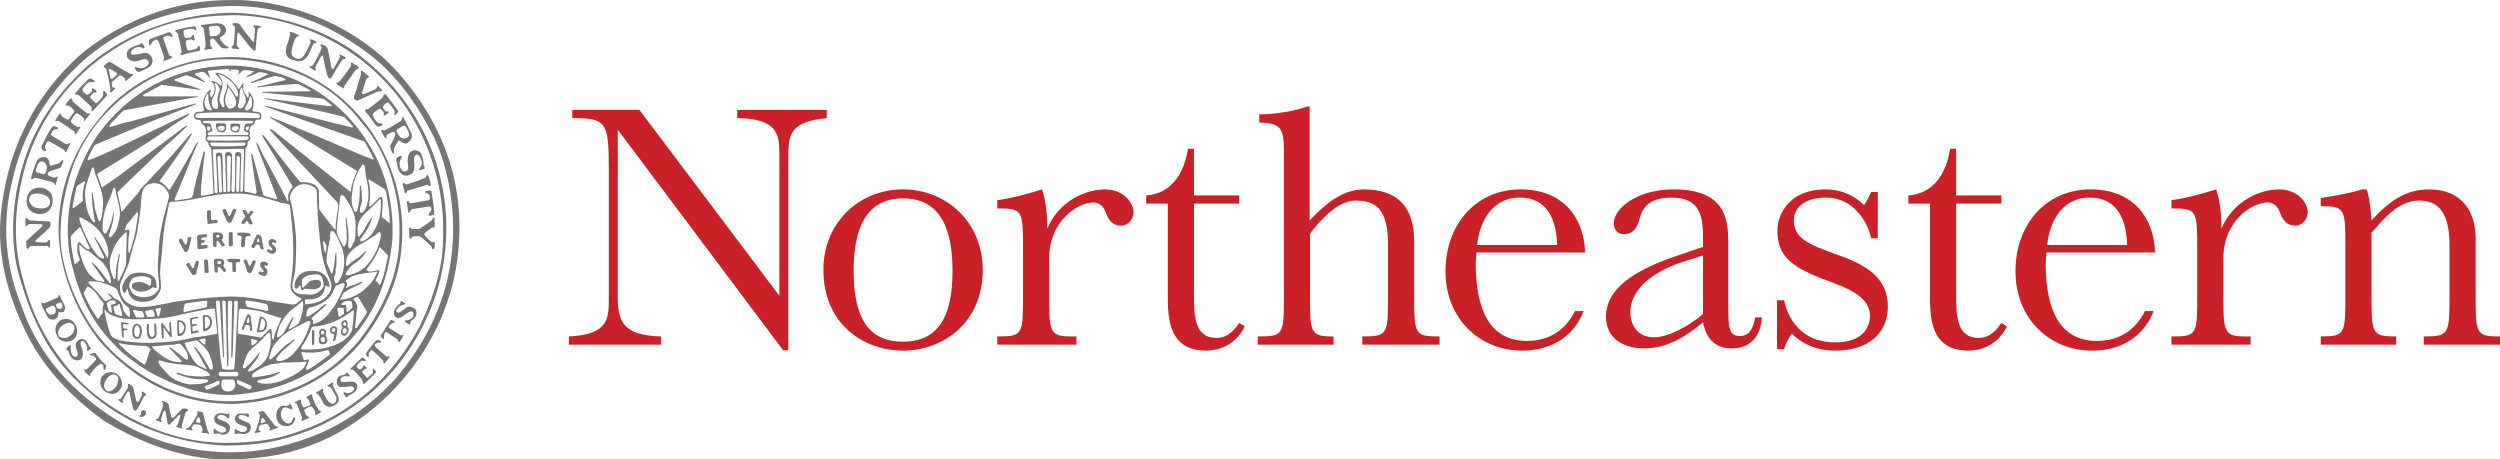 <?xml version="1.0" encoding="UTF-8" standalone="no"?>
<!-- Generator: Adobe Illustrator 13.0.1, SVG Export Plug-In . SVG Version: 6.00 Build 14948)  -->

<svg
   xmlns:dc="http://purl.org/dc/elements/1.1/"
   xmlns:cc="http://creativecommons.org/ns#"
   xmlns:rdf="http://www.w3.org/1999/02/22-rdf-syntax-ns#"
   xmlns:svg="http://www.w3.org/2000/svg"
   xmlns="http://www.w3.org/2000/svg"
   xmlns:sodipodi="http://sodipodi.sourceforge.net/DTD/sodipodi-0.dtd"
   xmlns:inkscape="http://www.inkscape.org/namespaces/inkscape"
   version="1.0"
   id="loose"
   x="0px"
   y="0px"
   width="200.969"
   height="36.933"
   viewBox="0 0 200.969 36.933"
   enable-background="new 0 0 689.363 130.667"
   xml:space="preserve"
   inkscape:version="0.47 r22583"
   sodipodi:docname="Northeastern-logo.svg"><defs
   id="defs33"><inkscape:perspective
     sodipodi:type="inkscape:persp3d"
     inkscape:vp_x="0 : 65.333504 : 1"
     inkscape:vp_y="0 : 1000 : 0"
     inkscape:vp_z="689.36298 : 65.333504 : 1"
     inkscape:persp3d-origin="344.68149 : 43.555669 : 1"
     id="perspective37" /></defs><sodipodi:namedview
   pagecolor="#ffffff"
   bordercolor="#666666"
   borderopacity="1"
   objecttolerance="10"
   gridtolerance="10"
   guidetolerance="10"
   inkscape:pageopacity="0"
   inkscape:pageshadow="2"
   inkscape:window-width="1280"
   inkscape:window-height="710"
   id="namedview31"
   showgrid="false"
   inkscape:zoom="0.78333189"
   inkscape:cx="342.79222"
   inkscape:cy="62.271498"
   inkscape:window-x="-4"
   inkscape:window-y="-4"
   inkscape:window-maximized="1"
   inkscape:current-layer="loose" />
<g
   id="g3"
   transform="matrix(0.3,0,0,0.3,-0.567,-1.345)">
	<path
   d="m 223.429,33.933 h -24.001 v 2.2 c 10.601,0.1 11.301,4.2 11.301,9.5 V 83.736 L 173.226,33.932 h -18 v 2.2 c 9.1,0 9.8,0.9 9.8,13.601 v 34.302 c 0,5.602 0.2,10.102 -10.7,10.602 v 2.199 h 24.701 v -2.199 c -10.201,-0.301 -11.601,-4 -11.601,-10.602 V 39.233 l 44.303,59.103 h 1.399 V 46.334 c 0,-5.9 0.601,-9.301 10.301,-10.201 v -2.2 z"
   id="path5"
   style="fill:#c92127" />
	<path
   d="m 243.825,55.234 c -11.9,0 -21.301,9.1 -21.301,21.501 0,14.8 11,21.7 21.301,21.7 10.701,0 21.402,-7.4 21.402,-21.6 0.001,-12.7 -9.601,-21.601 -21.402,-21.601 z m 0,40.804 c -9.1,0 -13.2,-6.201 -13.2,-19.002 0,-10.9 3.101,-19.401 13.2,-19.401 10.401,0 13.301,8.7 13.301,19.5 0,12.602 -4.1,18.903 -13.301,18.903 z"
   id="path7"
   style="fill:#c92127" />
	<path
   d="m 297.927,55.234 c -5.101,0 -12.301,3.1 -15.401,10.5 0,-5.7 -0.9,-8.9 -1.4,-10.5 l -0.7,0.2 c -1.6,0.5 -6.8,2.1 -11.301,2.7 v 2.2 c 6.9,0 6.9,0.4 6.9,11.501 v 11.301 c 0,11.101 0,11.501 -6.9,11.501 v 2.199 h 21.201 v -2.199 h -1.399 c -5.9,0 -5.9,-1.301 -5.9,-11.501 v -9.401 c 0,-10.2 7.8,-15 11.801,-15 2.3,0 3.101,1.9 3.5,3 0.601,1.7 1.7,3.2 3.9,3.2 2.101,0 3.4,-1.8 3.4,-3.6 -10e-4,-2.4 -2.502,-6.101 -7.701,-6.101 z"
   id="path9"
   style="fill:#c92127" />
	<path
   d="m 327.825,95.038 c -6,0 -6,-6.301 -6,-11.801 V 59.035 h 12.1 v -2.2 h -12.1 V 44.333 h -1.601 c -1.5,9.401 -6.8,12.301 -11.2,12.501 v 2.2 h 5.8 v 25.901 c 0,5.9 1.2,9.602 3.8,11.602 1.601,1.299 3.801,1.898 6.602,1.898 0.699,0 7.1,0 10.2,-6.5 l -1.501,-0.9 c -0.9,1.301 -2.699,4.003 -6.1,4.003 z"
   id="path11"
   style="fill:#c92127" />
	<path
   d="m 380.826,83.136 v -14.1 c 0,-9.101 -4.501,-13.801 -13.401,-13.801 -5.2,0 -9.601,3 -14.601,8.3 V 33.033 h -0.7 c -3.2,1.2 -8.701,2.1 -12.801,2.1 v 2.2 c 6.601,0 6.601,2.3 6.601,9.3 v 36.502 c 0,11.101 0,11.501 -7.001,11.501 v 2.199 h 20.302 v -2.199 c -6.301,0 -6.301,-0.801 -6.301,-11.501 V 67.036 c 3.2,-4.101 7.601,-8.801 12.201,-8.801 5.9,0 8.7,2.7 8.7,12 v 12.901 c 0,11.001 0,11.501 -6.9,11.501 v 2.199 h 20.701 v -2.199 c -6.8,0 -6.8,-0.5 -6.8,-11.501 z"
   id="path13"
   style="fill:#c92127" />
	<path
   d="m 426.625,72.135 c -0.3,-9.5 -6,-16.901 -17.301,-16.901 -12.001,0 -20.102,9.5 -20.102,21.901 0,12.9 9.301,21.301 20.501,21.301 8.101,0 14.001,-4 16.501,-10.6 h -2.3 c -2.8,5.5 -7.301,8 -12.9,8 -9.701,0 -13.701,-8 -13.701,-20.701 0,-0.699 0.1,-2.1 0.2,-3 h 29.102 z m -17.501,-14.7 c 8.601,0 9.9,8 10,12.701 h -21.4 c 0.5,-5.501 3.5,-12.701 11.4,-12.701 z"
   id="path15"
   style="fill:#c92127" />
	<path
   d="m 493.659,72.536 c -7.301,-2.601 -11.101,-4.301 -11.101,-9.001 0,-2.9 2.2,-6.1 8.7,-6.1 7.101,0 11.101,6.3 12.001,10.9 h 1.8 v -12.4 h -1.8 c -0.1,0.2 -1.1,2.6 -1.9,3.5 -2.3,-2.3 -5.7,-4.2 -10.4,-4.2 -9,0 -12.801,6 -12.801,11.1 0,7.001 4.101,9.901 13.301,13.301 6.301,2.301 11.501,4.602 11.501,9.502 0,2 -1,7.1 -9.301,7.1 -9.2,0 -12.701,-6.5 -13.701,-11.301 h -1.899 v 13.102 h 1.899 c 0.2,-0.9 1.101,-3 2.101,-4.102 2.3,2.201 5.8,4.5 11.7,4.5 9.101,0 14.001,-5 14.001,-11.799 0,-8.003 -6.1,-11.303 -14.101,-14.102 z"
   id="path17"
   style="fill:#c92127" />
	<path
   d="m 532.058,95.038 c -6,0 -6,-6.301 -6,-11.801 V 59.035 h 12.101 v -2.2 H 526.058 V 44.333 h -1.601 c -1.5,9.401 -6.801,12.301 -11.2,12.501 v 2.2 h 5.8 v 25.901 c 0,5.9 1.2,9.602 3.801,11.602 1.6,1.299 3.8,1.898 6.6,1.898 0.7,0 7.101,0 10.201,-6.5 l -1.5,-0.9 c -0.901,1.301 -2.701,4.003 -6.101,4.003 z"
   id="path19"
   style="fill:#c92127" />
	<path
   d="m 579.358,72.135 c -0.3,-9.5 -6,-16.901 -17.301,-16.901 -12.001,0 -20.102,9.5 -20.102,21.901 0,12.9 9.301,21.301 20.501,21.301 8.101,0 14.001,-4 16.501,-10.6 h -2.3 c -2.8,5.5 -7.301,8 -12.9,8 -9.701,0 -13.701,-8 -13.701,-20.701 0,-0.699 0.1,-2.1 0.2,-3 h 29.102 z m -17.501,-14.7 c 8.601,0 9.9,8 10,12.701 h -21.4 c 0.5,-5.501 3.5,-12.701 11.4,-12.701 z"
   id="path21"
   style="fill:#c92127" />
	<path
   d="m 612.558,55.234 c -5.101,0 -12.301,3.1 -15.401,10.5 0,-5.7 -0.899,-8.9 -1.399,-10.5 l -0.7,0.2 c -1.601,0.5 -6.801,2.1 -11.301,2.7 v 2.2 c 6.9,0 6.9,0.4 6.9,11.501 v 11.301 c 0,11.101 0,11.501 -6.9,11.501 v 2.199 h 21.201 v -2.199 h -1.4 c -5.9,0 -5.9,-1.301 -5.9,-11.501 v -9.401 c 0,-10.2 7.801,-15 11.801,-15 2.301,0 3.101,1.9 3.501,3 0.6,1.7 1.7,3.2 3.899,3.2 2.101,0 3.4,-1.8 3.4,-3.6 -10e-4,-2.4 -2.501,-6.101 -7.701,-6.101 z"
   id="path23"
   style="fill:#c92127" />
	<path
   d="M 665.258,83.136 V 68.334 c 0,-6.7 -3.301,-13.1 -12.501,-13.1 -5.801,0 -10.301,2.7 -15.401,8.3 -0.1,-2.1 -0.5,-6 -1.3,-8.3 h -1.3 c -1.7,0.7 -6.9,1.7 -11.001,2.3 v 2.2 c 6.601,0 6.601,0.6 6.601,11.5 v 11.901 c 0,10.901 0,11.501 -6.601,11.501 v 2.199 h 20.201 v -2.199 c -6.601,0 -6.601,-0.701 -6.601,-11.501 V 66.834 c 3.4,-3.8 7.101,-8.6 12.801,-8.6 4.9,0 8.101,2.9 8.101,12 v 12.901 c 0,10.901 0,11.501 -6.9,11.501 v 2.199 h 20.501 v -2.199 c -6.6,0.001 -6.6,-0.598 -6.6,-11.5 z"
   id="path25"
   style="fill:#c92127" />
	<path
   d="m 468.142,94.516 c -3.101,0 -3.153,-2.196 -3.153,-9.08 V 69.235 c 0,-5.9 -0.764,-14 -14.564,-14 -10.001,0 -16.102,5.1 -16.102,9.1 0,1.801 1.101,2.9 2.7,2.9 2.601,0 3.601,-1.9 4.2,-4.1 0.7,-2.701 2.2,-5.701 8.601,-5.701 7.501,0 8.4,4.8 8.4,10.701 v 2.5 l -7.6,2.6 c -14.102,4.801 -18.401,10.401 -18.401,16.102 0,5.701 4.5,8.5 10.301,8.5 4.8,0 9.8,-2 15.7,-7 0.5,2.4 1.801,7 7.665,7 5.5,0 7.9,-3.799 8.1,-8.301 h -1.8 c -0.801,4.694 -2.848,4.98 -4.047,4.98 z m -9.918,-5.905 c -4.024,3.483 -9.465,6.25 -13.163,6.25 -4.243,0 -6.31,-3.073 -6.31,-6.763 0,-5.532 5.222,-10.553 13.707,-13.318 l 5.766,-1.844 v 15.675 z"
   id="path27"
   style="fill:#c92127" />
</g>
<path
   clip-rule="evenodd"
   d="m 23.445,4.79 c 0.235,0.071 0.435,0.142 0.613,0.138 0.304,-0.007 0.519,-0.18 0.747,-0.545 0.361,-0.816 0.389,-0.937 0.538,-0.916 0.148,-0.022 0.163,-0.093 -0.028,-0.179 -0.191,-0.086 -0.13,-0.064 -0.292,-0.114 -0.149,-0.05 -0.113,0.086 -0.078,0.114 0.036,0.029 0.029,0.136 0.029,0.136 0,0 -0.107,0.213 -0.19,0.395 -0.057,0.124 -0.109,0.253 -0.204,0.392 -0.063,0.098 -0.121,0.212 -0.181,0.29 -0.163,0.212 -0.342,0.301 -0.682,0.16 -0.382,-0.193 -0.297,-0.494 -0.212,-0.901 0.148,-0.515 0.276,-0.837 0.425,-0.837 0.17,-0.022 0.198,-0.064 -0.099,-0.194 -0.552,-0.236 -0.573,-0.214 -0.531,-0.064 0.042,0.107 -0.021,0.193 -0.021,0.193 0,0 -0.021,0.178 -0.075,0.374 -0.04,0.144 -0.097,0.298 -0.151,0.399 -0.106,0.472 -0.177,0.944 0.397,1.158 z m -3.256,15.062 c 0.227,0.172 0.269,0.058 0.34,-0.071 0.028,-0.115 0.099,-0.143 0.184,-0.129 0.085,0.015 0.184,0.043 0.184,0.2 0,0.158 0.142,0.201 0.241,0.201 0.1,0 0.057,-0.058 0.029,-0.186 -0.029,-0.129 -0.071,-0.329 -0.113,-0.672 -0.043,-0.258 -0.127,-0.315 -0.269,-0.329 -0.141,-0.014 -0.141,-0.014 -0.226,0.186 -0.113,0.157 -0.212,0.501 -0.212,0.501 -0.085,0.099 -0.156,0.299 -0.156,0.299 z m 0.496,-0.614 c 0.113,-0.186 0.156,0.014 0.156,0.014 v 0.186 c -0.241,0.057 -0.184,-0.014 -0.156,-0.2 z M 18.794,3.918 c 0.39,0.021 0.616,0.1 0.233,-0.243 l 0.043,-0.923 c 0,0 0.042,-0.25 0.212,-0.014 0.297,0.386 0.764,0.979 0.764,0.979 0,0 0.058,0.063 0.134,0.147 0.161,0.175 0.406,0.391 0.382,-0.039 0.085,-1.18 0.155,-1.481 0.155,-1.481 0,0 0.036,-0.121 0.163,-0.121 0.127,0 0.184,-0.143 -0.198,-0.164 -0.403,-0.043 -0.389,-0.014 -0.177,0.221 -0.042,0.666 -0.078,0.923 -0.078,0.923 0,0 0.043,0.3 -0.17,0.064 -0.258,-0.345 -0.488,-0.605 -0.632,-0.799 -0.294,-0.394 -0.345,-0.511 -0.345,-0.511 0,0 -0.113,-0.107 -0.347,-0.107 -0.234,0 -0.389,0.029 -0.05,0.301 0.021,0.45 -0.099,1.459 -0.099,1.459 0,0 -0.388,0.286 0.007,0.307 z m -6.747,-0.275 c 0.064,0 0.085,-0.05 0.113,-0.118 0.043,-0.086 0.071,-0.161 0.23,-0.272 0.103,-0.072 0.263,-0.136 0.352,0.079 0,0 0.173,0.461 0.308,0.844 0.089,0.253 0.159,0.483 0.159,0.483 0,0 -0.233,0.361 0.106,0.19 0.333,-0.107 0.761,-0.258 0.351,-0.358 -0.127,-0.128 -0.118,-0.189 -0.121,-0.214 -0.11,-0.329 -0.425,-1.212 -0.425,-1.212 0,0 -0.032,-0.086 0.109,-0.133 0.156,-0.057 0.244,-0.118 0.499,0.015 0.053,0.025 0.188,0.053 0.131,-0.115 -0.064,-0.122 -0.123,-0.186 -0.226,-0.236 -0.146,-0.017 -0.192,0.057 -0.241,0.072 -0.17,0.05 -0.761,0.253 -0.761,0.253 -0.393,0.143 -0.619,0.24 -0.619,0.24 0,0 -0.05,0.172 -0.047,0.261 0.004,0.14 0.018,0.222 0.082,0.222 z m 7.462,14.351 c 0.184,0 0.17,-0.029 0.269,-0.2 0.099,-0.1 0.113,-0.014 0.198,0.1 0.043,0.114 0.085,0.143 0.255,0.143 0.156,0 0,-0.271 -0.099,-0.486 -0.085,-0.1 0.043,-0.243 0.043,-0.243 0,0 0.071,-0.1 0.156,-0.186 0.085,-0.086 0.071,-0.1 -0.07,-0.157 -0.156,-0.057 -0.184,0.072 -0.184,0.072 l -0.078,0.115 c -0.057,0.157 -0.163,-0.1 -0.191,-0.187 -0.028,-0.086 -0.156,-0.086 -0.255,-0.086 -0.099,0 -0.071,0.115 0.113,0.415 0.085,0.1 0.043,0.143 -0.212,0.5 -0.127,0.172 -3e-4,0.2 0.056,0.2 z M 14.178,2.585 c 0.057,0.022 0.131,0.161 0.131,0.161 0.001,0.011 0.054,0.214 0.109,0.462 0.069,0.315 0.146,0.703 0.174,0.864 0.017,0.1 -0.014,0.147 -0.014,0.147 -0.025,0.05 -0.088,0.071 -0.081,0.143 0.007,0.071 0.124,0.057 0.124,0.057 0,0 0.028,-0.007 0.198,-0.053 0.085,-0.054 0.743,-0.183 1.041,-0.247 0.238,-0.011 0.216,-0.129 0.216,-0.129 0,0 0,-0.064 -0.003,-0.19 -0.075,-0.254 -0.17,-0.004 -0.259,0.089 -0.071,0.071 -0.265,0.1 -0.524,0.153 -0.23,0.065 -0.251,-0.079 -0.251,-0.079 0,0 -0.057,-0.2 -0.103,-0.475 -0.036,-0.239 0.103,-0.268 0.103,-0.268 0,0 0.103,-0.032 0.241,-0.05 0.138,-0.018 0.187,0.021 0.23,0.061 0.042,0.039 0.081,0.043 0.12,0.011 0.057,-0.064 0.004,-0.143 -0.028,-0.333 -0.039,-0.218 -0.145,-0.072 -0.198,0.021 -0.06,0.104 -0.202,0.104 -0.407,0.129 -0.145,0 -0.16,-0.079 -0.16,-0.079 0,0 -0.06,-0.097 -0.085,-0.412 -0.014,-0.178 0.181,-0.189 0.181,-0.189 0,0 0.244,-0.05 0.371,-0.064 0.127,-0.014 0.237,0 0.287,0.039 0.05,0.039 0.057,0.068 0.124,0.079 0.096,0.007 0.057,-0.1 0.039,-0.175 -0.039,-0.182 -0.159,-0.146 -0.286,-0.121 -0.442,0.05 -1.101,0.211 -1.324,0.283 -0.127,0.067 -0.029,0.134 0.035,0.164 z m 6.279,18.356 c -0.113,-0.015 -0.127,0.014 -0.198,0.142 -0.085,0.229 -0.142,0.4 -0.241,0.257 -0.17,-0.372 -0.142,-0.386 -0.142,-0.386 0,0 -0.056,-0.1 -0.169,-0.086 -0.113,0.014 -0.142,0 -0.113,0.143 0,0 0.269,0.672 0.269,0.801 0.071,0.129 0.127,0.115 0.199,0.129 0.07,0.015 0.169,0 0.198,-0.143 0.255,-0.615 0.297,-0.757 0.297,-0.757 0,0 0.014,-0.086 -0.1,-0.1 z M 25.271,5.048 25.101,5.305 c 0,0 -0.495,-0.007 -0.007,0.229 0.191,0.193 0.411,0.179 0.241,-0.079 l 0.057,-0.151 0.389,-0.708 c 0,0 0.191,-0.343 0.212,0.086 0.106,0.515 0.276,1.309 0.34,1.437 0.064,0.128 0.17,0.322 0.34,0.086 0.062,-0.103 0.106,-0.203 0.16,-0.298 0.205,-0.352 0.381,-0.642 0.506,-0.84 0.121,-0.192 0.219,-0.3 0.219,-0.3 0.205,-0.029 0.389,-0.086 0.071,-0.236 -0.319,-0.193 -0.389,-0.236 -0.298,0.064 -0.191,0.379 -0.496,0.88 -0.496,0.88 0,0 -0.177,0.172 -0.198,-0.086 -0.17,-0.944 -0.283,-1.416 -0.283,-1.416 0,0 0.007,-0.151 -0.255,-0.307 -0.326,-0.193 -0.425,-0.093 -0.241,0.143 -0.021,0.257 -0.587,1.237 -0.587,1.237 z M 10.536,4.873 c 0.301,0.108 0.457,0.051 0.636,-0.002 0.143,-0.038 0.282,-0.079 0.406,-0.123 0.134,-0.008 0.235,0.039 0.299,0.094 0.099,0.085 0.114,0.21 0.037,0.335 -0.283,0.393 -0.719,0.293 -0.719,0.293 -0.488,-0.171 -0.407,-0.036 -0.258,0.179 0.145,0.211 0.336,0.107 0.336,0.107 0,0 0.131,-0.061 0.619,-0.297 0.255,-0.139 0.292,-0.264 0.335,-0.382 0.06,-0.143 0.022,-0.295 0.022,-0.343 0,0 -0.015,-0.025 -0.058,-0.118 -0.202,-0.461 -0.648,-0.358 -0.79,-0.322 -0.198,0.05 -0.411,0.093 -0.718,0.114 -0.216,-0.032 -0.163,-0.246 -0.11,-0.336 0.127,-0.157 0.223,-0.189 0.397,-0.261 0.24,-0.082 0.319,-0.029 0.414,0.015 0.096,0.043 0.135,0.082 0.201,0.061 0.078,-0.086 0.029,-0.15 -0.085,-0.336 -0.106,-0.154 -0.251,0 -0.251,0 0,0 -0.022,0.028 -0.117,0.068 -0.226,0.025 -0.417,0.132 -0.499,0.168 -0.379,0.168 -0.439,0.411 -0.435,0.569 -0.025,0.325 0.219,0.472 0.336,0.518 z M 21.745,20.383 c 0.283,0.057 0.382,-0.058 0.439,-0.229 0.057,-0.301 -0.212,-0.429 -0.325,-0.572 0,-0.157 0.085,-0.114 0.255,-0.029 0.156,-0.058 0.113,-0.158 0.029,-0.244 -0.368,-0.243 -0.524,-0.014 -0.552,0.129 0,0.286 0.1,0.343 0.283,0.529 0.142,0.214 -0.156,0.157 -0.156,0.157 -0.057,-0.114 -0.127,-0.129 -0.212,-0.057 -0.085,0.143 0.014,0.2 0.241,0.315 z M 27.634,6.12 c -0.184,0.246 -0.402,0.481 -0.402,0.481 -0.41,0.086 -0.113,0.207 0.311,0.465 0.113,0.136 0.149,-0.172 0.149,-0.172 0,0 0.285,-0.401 0.542,-0.766 0.11,-0.156 0.203,-0.306 0.285,-0.415 0.163,-0.218 0.235,-0.178 0.235,-0.178 0.191,-0.107 0.064,-0.186 -0.34,-0.422 -0.276,-0.3 -0.199,0.193 -0.199,0.193 0,0 -0.309,0.451 -0.581,0.814 z M 16.766,34.733 c -0.116,-0.161 -0.148,-0.429 -0.18,-0.505 -0.05,-0.168 -0.113,-0.383 -0.158,-0.571 -0.041,-0.173 -0.065,-0.322 -0.085,-0.394 -0.053,-0.129 -0.127,-0.172 -0.277,-0.172 -0.191,-0.042 -0.265,-0.054 -0.191,0.107 -0.011,0.097 -0.067,0.236 -0.067,0.236 -0.223,0.397 -0.538,0.848 -0.538,0.848 0,0 -0.106,0.107 -0.212,0.118 -0.106,0.011 -0.149,0.118 -0.042,0.128 0.297,0.065 0.329,0.061 0.329,0.061 0,0 0.297,0.082 0.043,-0.19 l 0.169,-0.269 c 0,0 0.021,-0.021 0.117,-0.021 0.095,0 0.34,0.032 0.34,0.032 0,0 0.191,0.054 0.202,0.193 0.053,0.193 0.159,0.258 0,0.355 -0.043,0.032 -0.074,0.096 0.085,0.107 0.16,0.01 0.499,0.064 0.499,0.064 0,0 0.095,-0.022 -0.032,-0.128 z m -0.722,-0.74 c -0.095,0 -0.276,-0.054 -0.276,-0.054 0,0 -0.032,-0.043 0,-0.129 0.106,-0.193 0.191,-0.386 0.276,-0.193 0.085,0.322 0.096,0.376 0,0.376 z m 4.88,-12.853 c -0.043,0.257 0,0.3 0.241,0.586 0.127,0.214 -0.113,0.158 -0.113,0.158 -0.113,-0.015 -0.156,-0.115 -0.241,-0.029 -0.085,0.157 0.057,0.215 0.269,0.301 0.156,0.029 0.283,0.086 0.382,-0.144 0.099,-0.371 -0.078,-0.429 -0.177,-0.544 -0.057,-0.1 -0.05,-0.185 0.064,-0.129 0.114,0.057 0.127,0.043 0.184,-0.043 0.056,-0.086 0.028,-0.128 -0.113,-0.2 -0.255,-0.128 -0.453,-0.028 -0.496,0.044 z M 16.199,2.152 c 0.064,0 0.163,0.079 0.191,0.186 0,0.107 0.12,0.908 0.135,1.158 0.014,0.186 -0.007,0.3 -0.057,0.372 -0.156,0.1 -0.035,0.121 0.064,0.121 0.099,0 0.248,-0.029 0.474,-0.058 0.163,-0.029 0.035,-0.107 -0.071,-0.193 0,0 -0.042,-0.172 -0.042,-0.493 0.05,-0.243 0.287,-0.136 0.368,-0.046 0.081,0.089 0.382,0.497 0.538,0.629 0.064,0.064 0.287,0.061 0.446,0.064 0.039,0 0.145,0 0.145,-0.057 0,-0.057 -0.043,-0.061 -0.199,-0.139 -0.283,-0.193 -0.375,-0.376 -0.481,-0.533 -0.092,-0.154 0.05,-0.211 0.177,-0.279 0.283,-0.19 0.29,-0.433 0.29,-0.504 -0.145,-0.594 -0.662,-0.508 -0.987,-0.497 -0.205,0.014 -0.673,0.089 -0.85,0.111 -0.113,0.004 -0.17,0.007 -0.181,0.079 -0.011,0.072 0.039,0.079 0.039,0.079 z m 0.779,-0.043 c 0.389,-0.043 0.694,-0.143 0.757,0.3 0,0.129 0.007,0.3 -0.361,0.479 -0.389,0.028 -0.432,0.028 -0.432,0.028 0,0 -0.092,-0.007 -0.085,-0.121 -0.021,-0.307 -0.043,-0.429 -0.043,-0.429 l -0.014,-0.022 c 0,0 -0.078,-0.215 0.177,-0.236 z M 9.758,31.128 c 0.223,-0.632 -0.35,-1.062 -0.35,-1.062 -0.192,-0.117 -0.366,-0.151 -0.52,-0.149 -0.341,0.002 -0.584,0.213 -0.701,0.353 -0.297,0.569 0.011,0.966 0.17,1.127 0.106,0.129 0.329,0.196 0.595,0.261 0.478,0.043 0.701,-0.315 0.807,-0.529 z m -0.255,-0.579 c -0.053,0.322 -0.085,0.504 -0.488,0.836 -0.17,0.065 -0.361,0.151 -0.52,-0.031 -0.149,-0.194 -0.223,-0.429 0.074,-0.901 0.106,-0.149 0.326,-0.337 0.543,-0.353 0.065,-0.005 0.129,0.011 0.19,0.041 -6e-4,-3e-4 0.255,0.107 0.202,0.407 z m -3.557,-3.293 c 0.087,-0.088 0.139,-0.177 0.181,-0.263 0.175,-0.356 0.03,-0.689 -0.064,-0.896 -0.478,-0.783 -1.242,-0.332 -1.242,-0.332 -0.648,0.601 -0.266,1.18 -0.117,1.417 0.52,0.493 1.051,0.225 1.242,0.075 z m -1.189,-0.215 c 0,0 -0.223,-0.354 0.074,-0.697 0.17,-0.214 0.754,-0.644 1.104,-0.182 0.095,0.172 0.064,0.515 -0.159,0.719 -0.223,0.203 -0.595,0.461 -1.02,0.16 z m 12.922,6.694 c -0.085,-0.032 -0.191,-0.096 -0.202,-0.182 0,-0.107 0.117,-0.203 0.287,-0.203 0.202,0 0.372,0.075 0.499,0.225 0.117,0.151 0.17,0.032 0.181,-0.16 0,-0.182 -0.096,-0.204 -0.159,-0.129 0,0 -0.159,-0.043 -0.478,-0.075 -0.268,-0.013 -0.42,0.087 -0.505,0.196 -0.053,0.069 -0.085,0.141 -0.089,0.19 0,0.398 0.212,0.505 0.488,0.612 0.382,0.118 0.425,0.172 0.467,0.311 0.043,0.139 -0.064,0.215 -0.308,0.268 -0.234,0 -0.52,-0.246 -0.52,-0.246 -0.202,-0.182 -0.17,0 -0.159,0.236 0,0.139 0.053,0.096 0.117,0.096 0.064,0 0.127,-0.022 0.127,-0.022 0,0 0.011,0 0.181,-0.011 0.043,0.022 0.148,0.086 0.308,0.107 0.499,-0.043 0.499,-0.279 0.563,-0.471 0.095,-0.526 -0.616,-0.644 -0.796,-0.741 z M 3.356,17.204 c 0.506,-0.086 0.656,-0.376 0.72,-0.483 0.103,-0.151 0.136,-0.269 0.148,-0.515 0.049,-0.451 -0.123,-0.72 -0.357,-0.89 -0.124,-0.091 -0.266,-0.164 -0.403,-0.2 -0.158,-0.041 -0.311,-0.023 -0.426,-0.03 -0.403,0.043 -0.651,0.282 -0.774,0.512 -0.124,0.23 -0.121,0.451 -0.121,0.451 -0.085,0.912 0.683,1.22 1.214,1.155 z m -0.987,-1.302 c 0,0 0.021,-0.254 0.333,-0.311 0.173,-0.043 0.325,-0.053 0.58,-0.007 0.223,0.054 0.726,0.19 0.747,0.623 -0.011,0.186 0.021,0.289 -0.262,0.451 -0.134,0.079 -0.173,0.097 -0.485,0.097 -0.34,-0.025 -0.528,-0.068 -0.69,-0.207 -0.159,-0.194 -0.325,-0.319 -0.223,-0.644 z m 1.661,3.891 c 0.013,-0.111 -0.025,-0.279 -0.008,-0.369 0.064,-0.133 -0.12,-0.186 -0.163,-0.057 -0.043,0.128 -0.22,0.125 -0.22,0.125 0,0 -0.007,-0.004 -0.644,-0.025 -0.34,0 0,-0.258 0,-0.258 0,0 0.181,-0.16 0.387,-0.344 0.224,-0.201 0.477,-0.432 0.555,-0.532 0.037,-0.038 0.077,-0.077 0.095,-0.118 0.031,-0.074 0.018,-0.154 0.018,-0.251 0,-0.05 -0.001,-0.095 -0.022,-0.119 -0.043,-0.05 -0.119,-0.046 -0.119,-0.046 0,0 -0.193,-0.006 -0.817,-0.041 -0.07,-0.004 -0.145,-0.002 -0.226,-0.009 -0.154,-0.011 -0.33,-0.032 -0.528,-0.043 0,0 -0.032,-0.011 -0.099,-0.1 -0.088,-0.124 -0.151,-0.112 -0.179,-0.041 -0.013,0.033 -0.014,0.081 -0.018,0.134 -0.009,0.108 -0.011,0.238 -0.011,0.314 0,0.193 0.138,0.147 0.138,0.147 0,0 0.012,-0.002 0.063,-0.048 0.025,-0.023 0.065,-0.057 0.107,-0.106 0,0 0.114,-0.004 0.585,0.008 0.105,0.003 0.228,0.01 0.371,0.013 0.191,0 0.085,0.193 0.085,0.193 0,0 -0.473,0.423 -0.843,0.764 -0.237,0.219 -0.431,0.412 -0.431,0.412 0,6e-4 0.002,0.019 0.021,0.454 0.022,0.162 0.087,0.171 0.131,0.142 0.038,-0.025 0.059,-0.081 0.059,-0.081 l 0.127,-0.132 1.38,-0.004 c 0.137,0.19 0.192,0.136 0.206,0.015 z m 2.512,7.645 c 0.037,-0.024 0.08,-0.034 0.125,-0.021 0.073,0.021 0.148,0.092 0.194,0.172 0.074,0.128 0.18,0.29 0.138,0.482 -0.043,0.193 0.085,0.119 0.085,0.119 0,0 0.011,0 0.191,-0.129 0.106,-0.065 -0.106,-0.215 -0.106,-0.215 0,0 0,0 -0.096,-0.225 -0.308,-0.547 -0.658,-0.343 -0.807,-0.247 -0.265,0.182 -0.191,0.58 -0.085,0.762 0.096,0.29 0.085,0.365 0.011,0.482 -0.106,0.14 -0.298,0.032 -0.382,-0.085 -0.191,-0.279 -0.106,-0.719 -0.106,-0.719 -0.064,-0.15 -0.202,0 -0.34,0.171 -0.117,0.119 0.021,0.151 0.021,0.151 0,0 0.032,0.011 0.117,0.086 0,0 0.074,0.365 0.287,0.58 0.233,0.225 0.616,0.193 0.743,0.053 0.244,-0.386 0.095,-0.697 0.01,-0.944 -0.075,-0.235 -0.096,-0.408 -2.999e-4,-0.472 z m 12.77,-8.485 c 0.17,0 0.099,0.199 0.099,0.199 l -0.043,0.587 c -0.014,0.143 0.085,0.114 0.212,0.114 0.127,0 0.099,-0.099 0.099,-0.099 0,0 0.014,-0.229 0.042,-0.644 0.029,-0.129 0.199,-0.122 0.298,-0.136 0.099,-0.015 0.092,-0.007 0.12,-0.094 0.029,-0.086 -0.021,-0.1 -0.219,-0.157 -0.255,-0.036 -0.63,-0.022 -0.715,-0.022 -0.085,0 -0.142,0.029 -0.142,0.1 0,0.07 0.078,0.164 0.248,0.15 z M 8.325,29.67 c 0,0.118 0.117,0.053 0.117,0.053 0,0 0.011,-0.011 0.085,-0.257 0.032,-0.107 0.011,-0.107 -0.096,-0.204 0,0 -0.174,-0.148 -0.383,-0.387 -0.109,-0.124 -0.205,-0.273 -0.339,-0.439 -0.085,-0.119 -0.17,-0.055 -0.425,0.01 -0.233,0.054 0.074,0.139 0.074,0.139 l 0.16,-0.01 c 0,0 0,0 0.18,0.204 0.021,0.043 0.05,0.043 0.018,0.139 -0.015,0.038 -0.379,0.411 -0.596,0.629 -0.091,0.09 -0.165,0.154 -0.165,0.154 -0.35,-0.031 -0.163,0.118 -0.163,0.118 0,0 0.067,0.129 0.343,0.354 0.117,0.086 0.127,0.043 0.127,-0.139 0,0 0.053,-0.076 0.223,-0.268 0.212,-0.258 0.478,-0.462 0.595,-0.526 0.201,-0.011 0.265,0.171 0.244,0.429 z m 3.185,3.304 c -0.233,0.011 -0.17,0.29 -0.17,0.29 l -0.011,0.064 c 0,0 -0.159,0.086 -0.127,0.15 0.032,0.065 0.159,0.054 0.329,0 0.127,-0.075 0.191,-0.128 0.202,-0.268 0.011,-0.236 -0.138,-0.225 -0.223,-0.236 z M 4.672,9.715 c 0,0 0.12,0.052 0.262,0.147 0.147,0.099 0.34,0.233 0.517,0.353 0.254,0.172 0.474,0.325 0.474,0.325 0,0 0.083,0.071 0.083,0.111 0,0.039 -0.014,0.203 0.11,0.118 0.141,-0.211 0.338,-0.53 0.338,-0.53 0.021,-0.107 -0.17,-0.022 -0.17,-0.022 -0.234,-0.043 -0.552,-0.365 -0.552,-0.365 0,0 -0.081,-0.068 0.025,-0.261 0.106,-0.193 0.276,-0.386 0.276,-0.386 0,0 0.046,-0.093 0.157,-0.089 0.037,0.001 0.069,0.023 0.122,0.05 0.108,0.054 0.201,0.138 0.29,0.218 0.087,0.079 0.171,0.154 0.152,0.196 -0.04,0.286 0.094,0.079 0.124,0.035 0.34,-0.429 0.35,-0.429 0.35,-0.429 0,0 0.074,-0.158 -0.18,-0.05 -0.045,-0.033 -0.117,-0.072 -0.205,-0.138 -0.173,-0.13 -0.406,-0.324 -0.598,-0.487 -0.223,-0.191 -0.408,-0.362 -0.408,-0.362 -0.021,-0.025 -0.031,-0.079 -0.031,-0.15 0.007,-0.129 -0.132,-0.086 -0.16,-0.058 -0.212,0.236 -0.584,0.594 -0.159,0.551 0.03,0.013 0.06,0.015 0.086,0.033 0.332,0.234 0.452,0.409 0.374,0.468 -0.02,0.082 -0.147,0.211 -0.205,0.292 -0.126,0.175 -0.181,0.267 -0.181,0.267 0,0 -0.109,0.128 -0.255,0.007 -0.029,-0.015 -0.055,-0.029 -0.081,-0.042 -0.304,-0.166 -0.319,-0.266 -0.319,-0.266 -0.018,-0.2 -0.163,-0.107 -0.184,-0.021 -0.212,0.365 -0.457,0.591 -0.053,0.484 z M 2.75,14.285 c 0,0 0.058,0 0.152,0.019 0.169,0.034 0.453,0.105 0.722,0.176 0.309,0.082 0.616,0.148 0.75,0.266 0.064,0.3 0.127,0.086 0.212,-0.343 0.149,-0.386 -0.149,-0.129 -0.149,-0.129 0,0 -0.17,0.007 -0.51,-0.143 -0.234,-0.15 0,-0.34 0.127,-0.383 0.057,-0.019 0.142,-0.046 0.239,-0.075 0.118,-0.036 0.255,-0.086 0.384,-0.121 0.191,-0.043 0.265,-0.157 0.375,-0.5 0.094,-0.244 -0.015,-0.205 -0.09,-0.144 -0.043,0.036 -0.059,0.079 -0.059,0.079 -0.149,0.15 -0.255,0.19 -0.658,0.279 -0.209,0.068 -0.22,0.086 -0.262,-0.129 -0.007,-0.136 -0.049,-0.235 -0.088,-0.307 -0.07,-0.134 -0.186,-0.18 -0.337,-0.207 -0.51,0 -0.621,0.35 -0.662,0.472 -0.035,0.106 -0.094,0.258 -0.19,0.511 -0.071,0.188 -0.121,0.415 -0.203,0.662 -0.034,0.322 0.245,0.018 0.245,0.018 z m 0.149,-0.701 c 0.161,-0.391 0.153,-0.608 0.496,-0.608 0.116,0.024 0.209,0.09 0.278,0.193 0.056,0.086 0.1,0.197 0.1,0.332 -0.085,0.472 -0.163,0.537 -0.297,0.493 -0.297,-0.065 -0.502,-0.133 -0.502,-0.133 0,0 -0.163,-0.021 -0.074,-0.279 z M 8.441,5.449 c 0,0 0.066,0.015 0.076,0.055 0.034,0.131 0.13,0.449 0.202,0.78 0.101,0.465 0.165,0.939 0.165,0.939 -0.1,0.184 -0.029,0.22 0.08,0.165 0.061,-0.031 0.118,-0.087 0.199,-0.169 0.022,-0.022 0.05,-0.038 0.063,-0.056 0.075,-0.1 0.002,-0.148 -0.088,-0.112 -0.074,0.007 -0.106,-0.05 -0.148,-0.222 -0.043,-0.171 0.035,-0.265 0.035,-0.265 0,0 0.17,-0.115 0.531,-0.458 0.051,-0.022 0.092,-0.043 0.136,-0.039 0.084,0.009 0.164,0.084 0.359,0.224 -0.046,0.256 0.028,0.255 0.199,0.119 0.105,-0.082 0.268,-0.215 0.424,-0.369 0.064,-0.118 -0.076,-0.107 -0.146,-0.103 -0.071,0.003 -0.101,-0.032 -0.101,-0.032 0,0 -0.205,-0.104 -0.483,-0.265 -0.272,-0.157 -0.613,-0.37 -0.898,-0.551 -0.079,-0.05 -0.142,-0.094 -0.195,-0.108 -0.061,-0.017 -0.098,6e-4 -0.143,0.022 -0.085,0.042 -0.171,0.129 -0.299,0.237 -0.191,0.171 0.032,0.207 0.032,0.207 z m 0.478,0.125 c 0.226,0.157 0.397,0.24 0.397,0.24 0,0 0.17,0.121 0.07,0.208 -0.325,0.3 -0.325,0.3 -0.325,0.3 0,0 -0.142,0.086 -0.198,-0.086 -0.056,-0.343 -0.113,-0.601 -0.113,-0.601 0,0 -0.043,-0.19 0.17,-0.061 z m -2.798,2.042 c 0.145,-0.007 0.181,0.011 0.181,0.011 l 0.436,0.386 c 0.198,0.172 0.598,0.579 0.598,0.579 0,0 0.049,0.047 0.035,0.126 -0.014,0.1 -0.046,0.161 0,0.189 0.046,0.029 0.081,0.036 0.142,-0.036 0.226,-0.261 0.8,-0.891 0.8,-0.891 l 0.283,-0.279 c 0,0 0.025,-0.111 -0.053,-0.215 -0.092,-0.121 -0.134,-0.186 -0.223,-0.161 -0.035,0.018 -0.046,0.04 -0.028,0.197 -0.011,0.168 -0.007,0.218 -0.067,0.29 -0.11,0.146 -0.375,0.418 -0.375,0.418 0,0 -0.088,0.086 -0.177,0.032 -0.163,-0.125 -0.407,-0.393 -0.407,-0.393 0,0 -0.067,-0.086 0.043,-0.2 0.134,-0.15 0.184,-0.2 0.184,-0.2 0,0 0.028,-0.032 0.121,-0.029 0.092,0.004 0.187,-0.004 0.138,-0.093 -0.064,-0.1 -0.078,-0.164 -0.272,-0.24 -0.05,-0.007 -0.103,-0.003 -0.085,0.111 0.004,0.086 0,0.118 -0.039,0.147 -0.064,0.057 -0.205,0.193 -0.205,0.193 0,0 -0.113,0.079 -0.184,0.036 -0.163,-0.118 -0.258,-0.169 -0.311,-0.279 -0.046,-0.1 -0.021,-0.19 0.021,-0.243 0.092,-0.114 0.311,-0.408 0.446,-0.447 0.064,-0.017 0.145,-0.046 0.368,-0.011 0.081,-0.004 0.159,-0.046 0.081,-0.132 -0.12,-0.079 -0.234,-0.2 -0.343,-0.161 -0.071,0.014 -0.088,0.022 -0.156,0.079 -0.135,0.115 -0.658,0.665 -0.658,0.665 -0.075,0.093 -0.166,0.254 -0.333,0.382 -0.043,0.043 -0.1,0.168 0.042,0.168 z M 14.897,33.231 c 0.043,-0.096 0.032,-0.119 0.181,-0.204 0.159,-0.086 -0.043,-0.151 -0.212,-0.183 -0.17,-0.032 -0.234,0.022 -0.234,0.022 0,0 -0.233,0.236 -0.595,0.622 -0.233,0.237 -0.286,-0.031 -0.286,-0.031 0,0 -0.074,-0.333 -0.17,-0.784 0,-0.236 -0.116,-0.279 -0.403,-0.419 -0.255,-0.074 -0.159,0.075 -0.106,0.118 0.053,0.044 0.053,0.076 0.042,0.204 -0.011,0.161 -0.361,0.998 -0.361,0.998 -0.021,0.086 -0.096,0.096 -0.096,0.096 -0.244,-0.011 -0.095,0.119 -0.095,0.119 0,0 0.064,0.021 0.308,0.118 0.138,0.096 0.191,-0.129 0.053,-0.139 0,0 0.074,-0.28 0.212,-0.677 0.138,-0.139 0.148,-0.128 0.181,0.054 0.021,0.122 0.053,0.244 0.088,0.463 0.017,0.107 0.037,0.239 0.061,0.407 0.106,0.182 0.138,0.139 0.212,0.065 0.074,-0.065 0.435,-0.451 0.722,-0.719 0.127,-0.085 0.106,0.054 0.106,0.054 0,0 -0.011,0.011 -0.159,0.558 l -0.096,0.214 c -0.159,0.065 -0.064,0.139 -0.064,0.139 0,0 0.117,0.043 0.393,0.107 0.159,0.033 0.117,-0.043 0.021,-0.15 0,0 0.016,-0.093 0.054,-0.225 0.073,-0.26 0.201,-0.67 0.243,-0.827 z M 3.678,11.997 c -0.07,-0.059 -0.068,-0.176 -0.037,-0.294 0.025,-0.096 0.094,-0.193 0.123,-0.26 0.025,-0.042 0.043,-0.061 0.043,-0.061 0,0 0.031,-0.054 0.187,-0.004 0,0 0.197,0.107 0.428,0.241 0.325,0.189 0.751,0.449 0.751,0.449 0.096,0.329 0.177,0.104 0.177,0.104 0,0 0.074,-0.193 0.223,-0.472 0.131,-0.179 0.018,-0.25 -0.11,-0.143 -0.113,0.061 -0.195,0.014 -0.195,0.014 0,0 -0.289,-0.178 -0.573,-0.345 -0.215,-0.126 -0.428,-0.237 -0.51,-0.32 -0.134,-0.054 -0.084,-0.143 -0.084,-0.143 0,0 0.007,-0.014 0.081,-0.154 0.064,-0.115 0.138,-0.154 0.184,-0.186 0.035,-0.032 0.057,-0.021 0.156,-0.029 0.095,0 0.149,-0.05 0.156,-0.082 0.007,-0.043 -0.008,-0.047 -0.111,-0.104 -0.357,-0.157 -0.403,0.053 -0.403,0.053 -0.092,0.072 -0.189,0.264 -0.321,0.499 -0.142,0.253 -0.298,0.555 -0.418,0.811 -0.149,0.301 -0.109,0.343 0.018,0.515 0.211,0.15 0.3,0.018 0.236,-0.089 z m 8.055,19.668 c 0,0 0,0 -0.181,-0.129 -0.234,-0.161 -0.159,0.053 -0.159,0.053 l 0.042,0.14 c 0,0 0,0 -0.255,0.493 -0.138,0.226 -0.244,-0.064 -0.244,-0.064 0,0 0,-0.033 -0.127,-0.601 -0.106,-0.44 -0.127,-0.515 -0.35,-0.654 -0.276,-0.151 -0.149,0.074 -0.149,0.074 0,0 0,0 -0.021,0.182 l -0.587,0.92 c -0.319,0 -0.156,0.11 -0.156,0.11 0,0 0,0.021 0.255,0.182 0.138,0.097 0.085,-0.065 0.053,-0.193 0,0 0.17,-0.269 0.35,-0.612 0.043,-0.117 0.181,-0.139 0.212,0 0.032,0.14 0.159,0.826 0.286,1.288 0.159,0.301 0.265,0.107 0.425,-0.107 0,0 0.287,-0.558 0.425,-0.827 0,0 0.053,-0.065 0.127,-0.118 0.149,-0.085 0.054,-0.138 0.054,-0.138 z m -7.04,-6.534 c 0,-0.065 -0.01,-0.086 0.085,-0.054 0.159,0.075 0.255,0.032 0.35,-0.011 0.191,-0.321 0.064,-0.525 0,-0.643 0,0 -0.117,-0.205 -0.265,-0.526 -0.074,-0.279 -0.159,-0.172 -0.159,-0.108 0,0.065 -0.021,0.076 -0.106,0.139 -0.202,0.119 -1.019,0.44 -1.019,0.44 H 3.451 c -0.181,-0.139 -0.138,0 -0.075,0.226 0.064,0.151 0.223,0.461 0.446,0.891 0.181,0.257 0.478,0.214 0.595,0.182 0.287,-0.139 0.276,-0.428 0.276,-0.536 z m -0.382,0.129 c -0.223,0.065 -0.35,0.075 -0.531,-0.182 -0.117,-0.203 -0.127,-0.246 -0.021,-0.3 0,0 0.145,-0.063 0.275,-0.124 0.071,-0.033 0.137,-0.08 0.171,-0.08 0.095,0 0.181,-0.032 0.244,0.204 0.085,0.247 0.021,0.407 -0.138,0.482 z m 0.244,-0.836 0.255,-0.097 c 0,0 0.159,-0.053 0.191,0.161 0.031,0.182 0.042,0.258 -0.064,0.311 -0.106,0.054 -0.276,0.065 -0.361,-0.075 -0.106,-0.16 -0.095,-0.225 -0.021,-0.3 z m 19.006,9.215 c 0,0 0.011,-0.076 -0.063,0.171 -0.191,0.365 -0.468,0.215 -0.606,0.107 -0.424,-0.301 -0.34,-0.794 -0.191,-1.062 0.159,-0.226 0.51,-0.054 0.669,0.043 0.138,0.086 0.138,-0.054 0.138,-0.054 l -0.106,-0.321 c -0.127,-0.107 -0.223,0.096 -0.223,0.096 0,0 -0.043,0 -0.276,0 -0.181,-0.021 -0.287,0 -0.403,0.107 -0.308,0.247 -0.351,0.676 -0.212,1.084 0.16,0.418 0.637,0.483 0.881,0.429 0.403,-0.065 0.435,-0.289 0.562,-0.537 -0.074,-0.343 -0.169,-0.064 -0.169,-0.064 z m 2.187,-0.622 c -0.127,0 -0.148,-0.097 -0.148,-0.097 0,0 -0.18,-0.262 -0.319,-0.552 -0.089,-0.187 -0.136,-0.385 -0.191,-0.532 0.053,-0.203 -0.085,-0.139 -0.34,0.012 -0.191,0.096 -0.106,0.171 -0.032,0.182 l 0.043,0.043 c 0,0 0.021,0.021 0.138,0.278 0.095,0.204 0.032,0.215 0.032,0.215 0,0 -0.021,0 -0.372,0.15 -0.16,0.096 -0.191,0.01 -0.191,0.01 0,0 -0.085,-0.128 -0.18,-0.376 0.074,-0.386 -0.106,-0.182 -0.382,-0.075 -0.212,0.075 -0.106,0.13 -0.043,0.14 0.064,0.01 0.106,0.053 0.106,0.053 l 0.414,1.105 -0.011,0.096 c -0.117,0.129 -0.032,0.193 0.085,0.14 0.074,-0.054 0.16,-0.076 0.393,-0.161 0.138,-0.065 0.085,-0.182 -0.032,-0.193 -0.085,-0.011 -0.095,-0.076 -0.095,-0.076 0,0 -0.075,-0.139 -0.149,-0.321 -0.043,-0.14 0.074,-0.183 0.074,-0.183 0,0 0.085,-0.043 0.329,-0.172 0.191,-0.054 0.191,-0.021 0.308,0.129 0.064,0.107 0.181,0.193 0.148,0.397 -0.032,0.204 0.127,0.107 0.127,0.107 0,0 0,0 0.244,-0.139 0.128,-0.086 0.117,-0.15 0.043,-0.182 z m 0.987,-2.091 c 0.159,-0.269 -0.085,-0.14 -0.085,-0.14 0,0 -0.021,-0.01 -0.223,0.14 -0.17,0.106 -0.074,0.139 0.064,0.171 0.16,0.054 0.276,0.397 0.489,0.708 0.127,0.182 0.053,0.472 -0.021,0.547 -0.223,0.183 -0.308,0.129 -0.542,-0.064 -0.286,-0.365 -0.467,-0.826 -0.467,-0.826 0.117,-0.354 -0.074,-0.203 -0.318,-0.021 -0.351,0.086 -0.212,0.193 -0.159,0.204 0.053,0.011 0.074,0.032 0.202,0.182 0.095,0.107 0.223,0.44 0.361,0.655 0.027,0.03 0.055,0.045 0.082,0.069 0.286,0.244 0.55,0.144 0.831,0.006 0.457,-0.289 0.255,-0.655 0.159,-0.879 -0.032,-0.065 -0.255,-0.45 -0.372,-0.75 z m 1.359,-0.237 c 0,0 -0.181,0 -0.489,0.021 -0.255,0 -0.255,-0.118 -0.212,-0.257 0.085,-0.247 0.35,-0.226 0.637,-0.194 0.159,0.011 0.074,-0.107 -0.032,-0.214 -0.138,-0.193 -0.191,-0.065 -0.212,0.011 0,0 -0.021,0.031 -0.212,0.096 -0.151,0.009 -0.247,0.057 -0.322,0.115 -0.187,0.146 -0.185,0.394 -0.178,0.54 0.032,0.115 0.072,0.177 0.119,0.223 0.094,0.091 0.214,0.088 0.348,0.088 0.106,0 0.382,-0.043 0.743,-0.065 0.298,0.129 0.213,0.205 0.064,0.398 -0.244,0.171 -0.414,0.16 -0.414,0.16 0,0 -0.085,-0.043 -0.181,-0.053 -0.127,-0.107 -0.148,0.065 -0.148,0.065 0,0 0,0 0.159,0.246 0.096,0.118 0.17,0.065 0.244,-0.065 0,0 0.032,-0.011 0.34,-0.171 0.308,-0.161 0.361,-0.418 0.372,-0.547 0,-0.397 -0.35,-0.44 -0.626,-0.397 z m 2.07,-0.912 c -0.16,-0.15 -0.234,-0.257 -0.191,0 0,0.14 0.011,0.204 0.011,0.204 -0.308,0.3 -0.382,0.344 -0.382,0.344 0,0 -0.064,0.096 -0.117,0.01 -0.023,-0.023 -0.052,-0.044 -0.073,-0.065 -0.228,-0.226 -0.257,-0.289 -0.257,-0.289 0,0 -0.074,-0.097 0.043,-0.214 0.117,-0.118 0.127,-0.129 0.234,-0.118 0.085,-0.022 0.095,-0.044 0,-0.141 -0.159,-0.149 -0.223,-0.204 -0.244,-0.032 -0.032,0.097 -0.181,0.194 -0.181,0.194 -0.053,0.053 -0.138,0.021 -0.223,-0.055 -0.085,-0.074 -0.17,-0.16 -0.011,-0.354 0.191,-0.194 0.308,-0.332 0.478,-0.257 0.138,0.043 0.223,0.053 0.106,-0.096 -0.128,-0.15 -0.16,-0.204 -0.287,-0.14 -0.223,0.194 -0.733,0.72 -0.733,0.72 0,0 -0.083,0.051 -0.133,0.106 -0.06,0.067 -0.07,0.14 0.208,0.14 0,0 0.616,0.622 0.711,0.847 0.064,0.086 0.053,0.162 0.053,0.162 0,0.128 0.064,0.171 0.212,0.021 0.287,-0.29 0.722,-0.687 0.796,-0.794 0.085,-0.107 0.085,-0.107 -0.021,-0.193 z m -0.726,-2.8 c 2.825,-3.861 2.825,-6.822 2.888,-7.831 0.191,-4.613 -1.975,-7.831 -2.485,-8.604 -2.66,-3.8 -6.148,-5.168 -8.608,-5.672 -1.764,-0.362 -2.993,-0.279 -2.993,-0.279 -1.869,0.04 -3.49,0.456 -4.853,1.003 -1.05,0.421 -1.946,0.908 -2.684,1.411 -1.445,0.987 -2.266,1.959 -2.451,2.206 -1.87,2.148 -2.75,4.331 -3.164,6.074 -0.376,1.583 -0.382,2.802 -0.382,3.303 0.149,5.128 3.079,8.582 3.568,9.14 0.813,0.868 1.629,1.586 2.43,2.163 3.637,2.623 6.945,2.551 8.025,2.585 0.752,-0.037 1.461,-0.103 2.129,-0.228 5.739,-1.076 8.371,-5.002 8.58,-5.272 z m -18.631,2.747 c -1.253,-0.922 -3.822,-2.81 -5.373,-7.445 -0.319,-1.266 -1.338,-3.734 0.488,-9.097 0.446,-0.987 1.434,-3.583 4.746,-5.943 0.446,-0.257 3.472,-2.618 8.017,-2.468 0,0 6.434,-0.139 10.363,5.053 0.33,0.372 2.705,2.976 3.041,7.788 0.032,0.456 0.024,0.931 0.017,1.426 -0.022,1.095 -0.085,4.228 -3.228,8.325 -0.977,1.074 -3.271,3.873 -8.494,4.753 -1.423,0.171 -5.288,0.675 -9.577,-2.393 z m 16.893,-3.981 c -0.34,0.086 -0.276,0.376 -0.212,0.483 0.064,0.075 0.011,0.118 0.011,0.14 0,0.069 -0.078,0.086 -0.088,0.246 0.011,0.332 0.142,0.376 0.269,0.376 0.127,0 0.148,-0.032 0.244,-0.15 0.223,-0.386 -0.011,-0.622 -0.011,-0.622 0.096,-0.322 -0.042,-0.536 -0.212,-0.472 z m 0.032,0.151 c 0.064,0 0.212,0.225 -0.021,0.3 0,0 -0.128,-0.01 -0.128,-0.118 0,-0.107 0.085,-0.182 0.149,-0.182 z m -0.032,0.923 c -0.075,-0.011 -0.17,-0.054 -0.16,-0.215 0.011,-0.161 0.16,-0.214 0.16,-0.214 0,0 0.18,-0.011 0.169,0.182 -0.042,0.205 -0.095,0.259 -0.169,0.247 z m 1.915,-1.399 c 1.472,-2.437 1.812,-4.942 1.929,-6.164 0.013,-0.559 0.024,-1.089 -0.008,-1.587 -0.107,-1.679 -0.468,-3.02 -0.882,-4.076 -0.58,-1.479 -1.264,-2.397 -1.606,-2.898 C 24.91,4.984 18.433,5.274 18.433,5.274 c -2.174,0.049 -3.966,0.546 -5.422,1.229 -3.012,1.413 -4.588,3.612 -5.132,4.306 -1.842,2.755 -2.321,5.255 -2.411,7.015 -0.065,1.284 0.06,2.168 0.095,2.458 0.913,4.977 3.143,6.93 4.205,8.003 0.715,0.597 1.425,1.116 2.116,1.53 0.794,0.476 1.562,0.821 2.281,1.094 0.69,0.262 1.335,0.458 1.914,0.586 1.521,0.335 2.591,0.244 2.842,0.234 5.712,-0.451 8.462,-3.605 9.163,-4.313 0.615,-0.645 1.119,-1.314 1.533,-2 z m -0.942,0.931 c -0.085,0.086 -0.135,0.014 -0.12,-0.1 0.014,-0.115 0.07,-1.016 0.142,-1.344 0.07,-0.358 -0.071,-0.658 -0.269,-0.801 l -0.029,-0.071 c 0,0 0.34,-0.229 0.397,-0.157 0.198,0.329 0.715,1.202 0.715,1.202 -0.127,0.3 -0.793,1.187 -0.835,1.273 z m 0.29,-2.814 c -0.35,0.226 -0.849,0.494 -1.476,0.537 -0.117,0.022 -0.17,0.064 -0.106,-0.075 0.149,-0.29 0.159,-0.408 0.34,-0.515 0.233,-0.205 1.072,-0.569 1.221,-0.644 0.255,-0.119 0.244,-0.237 0.053,-0.162 -0.329,0.162 -0.467,0.204 -0.52,0.215 -0.286,0.085 -0.371,0.096 -0.605,0.257 l -0.074,0.011 c 0,0 0.216,-0.307 0.011,-0.526 -0.064,-0.097 0.064,-0.107 0.17,-0.214 0.212,-0.139 0.393,-0.364 1.922,-0.526 0.159,-0.021 0.201,-0.01 0.297,-0.043 0.096,-0.032 0.16,-0.011 0.106,0.076 -0.117,0.247 -0.255,0.783 -1.338,1.609 z m -3.865,2.167 c -0.053,-0.085 -0.085,-0.096 0.021,-0.203 0.181,-0.15 0.913,-0.816 1.03,-0.912 0.117,-0.097 0.085,-0.194 -0.064,-0.119 -0.212,0.204 -0.33,0.225 -0.446,0.387 -0.319,0.236 -0.796,0.589 -0.924,0.589 0,0 -0.095,0.076 -0.095,-0.074 0.032,-0.322 0.053,-0.397 0.116,-0.493 0.064,-0.097 0.096,-0.172 0.276,-0.172 0.319,-0.086 1.104,-0.311 1.614,-0.976 0.149,-0.3 0.265,-0.515 0.297,-0.601 0.032,-0.085 0,-0.107 0.117,-0.161 0.138,-0.064 0.319,-0.149 0.446,-0.182 0.127,-0.032 0.297,-0.054 0.18,0.268 -0.17,0.365 -0.52,1.224 -0.892,1.706 -0.382,0.526 -0.658,0.915 -1.274,1.194 -0.287,0.107 -0.329,0.136 -0.329,0.018 6e-4,-0.118 0.032,-0.247 -0.074,-0.268 z m -1.571,1.649 c -0.283,0.257 -0.467,0.315 -0.595,0.43 -0.112,0.113 -0.205,0.207 -0.297,0.288 -0.082,0.071 -0.163,0.126 -0.256,0.241 -0.198,0.243 -0.538,0.515 -0.538,0.515 0,0 -0.269,0.214 -0.184,-0.144 0.17,-0.53 0.198,-0.715 0.382,-0.944 0.297,-0.344 0.538,-0.787 1.529,-1.316 0.863,-0.458 1.161,-0.601 1.161,-0.601 0,0 0.311,-0.1 0.212,0.171 -0.099,0.272 -0.255,0.959 -0.807,1.746 -0.233,0.311 -0.409,0.543 -0.553,0.694 -0.242,0.255 -0.398,0.325 -0.593,0.449 -0.41,0.172 -0.665,0.201 -0.779,0.058 -0.042,-0.129 0.17,-0.358 0.425,-0.644 0.424,-0.371 0.835,-0.73 0.962,-0.873 0.127,-0.142 0.113,-0.2 -0.071,-0.072 z m -2.774,1.102 c -0.298,0.4 -0.772,0.93 -0.871,0.958 -0.099,0.1 -0.177,0.179 -0.177,0.179 0,0 -0.213,0.106 -0.184,-0.151 0.184,-0.486 0.269,-0.958 0.552,-1.244 0.297,-0.329 0.765,-0.615 1.175,-1.13 0,0 0.184,-0.157 0.269,-0.272 0.085,-0.114 0.226,-0.056 0.226,0.115 0.014,0.415 0.057,0.544 -0.014,0.886 -0.142,0.572 -0.085,1.037 -0.906,1.667 -0.609,0.386 -0.68,0.394 -0.807,0.394 -0.127,0 -0.184,0.014 0.056,-0.257 0.397,-0.53 0.623,-0.758 0.665,-0.872 0.07,-0.215 0.142,-0.301 0.142,-0.301 0,0 0.085,-0.201 -0.127,0.028 z m -1.791,-0.926 c -0.027,0.425 -0.05,1.093 -0.079,1.555 -0.016,0.26 -0.048,0.455 -0.048,0.505 -0.011,0.128 -0.053,0.096 -0.106,0.117 -0.053,0.022 -0.478,0.022 -0.691,-0.01 -0.191,-0.021 -0.191,-0.032 -0.191,-0.15 -0.075,-0.365 -0.177,-1.267 -0.198,-1.696 -0.053,-0.676 -0.159,-1.308 -0.128,-1.577 -0.074,-0.644 -0.159,-1.845 -0.159,-1.974 0,-0.128 0.06,-0.136 0.145,-0.125 0.085,0.01 0.177,0.032 0.177,0.129 0,0.16 0.12,2.55 0.141,2.742 0.022,0.451 0.096,1.417 0.096,1.545 0,0.129 0.075,0.279 0.085,0.064 -0.011,-0.429 -0.138,-4.248 -0.138,-4.334 0,-0.086 0,-0.15 0.085,-0.15 0.085,0 0.191,0.021 0.191,0.15 0,0.332 0.106,4.592 0.106,4.709 0,0.3 0.007,0.3 0.007,0.3 0,0 0.057,0.279 0.099,0 0.032,-0.493 -0.032,-2.413 -0.032,-2.413 0,0 -0.021,-2.5 0,-2.608 0.021,-0.107 0.043,-0.15 0.159,-0.129 0.117,0.021 0.191,0.011 0.181,0.172 -0.011,0.161 -0.075,4.088 -0.075,4.184 -0.011,0.226 0.075,0.376 0.106,0.053 0.02,-0.197 0.035,-0.968 0.058,-1.709 0.025,-0.787 0.052,-1.542 0.052,-1.542 l 0.028,-0.997 c 0,0 -0.011,-0.151 0.074,-0.151 0.085,0 0.202,-0.032 0.202,0.118 0,0.095 -0.004,0.46 -0.027,0.912 -0.047,0.887 -0.129,2.114 -0.122,2.306 z m -4.024,-3.13 c 0.138,-0.032 0.878,-0.154 1.6,-0.218 0.106,0.011 0.117,-0.01 0.117,0.064 -0.011,0.333 0.014,0.469 -0.113,0.469 -0.234,0.086 -1.568,0.311 -1.674,0.375 0,0 -0.159,0.015 -0.117,-0.157 0.064,-0.332 0.085,-0.44 0.085,-0.44 0,0 -0.014,-0.071 0.103,-0.093 z m 0.103,-0.273 c -0.512,0.071 -1.021,0.12 -1.494,0.238 -0.318,0.055 -0.601,0.122 -0.857,0.168 -0.941,0.171 -1.515,0.239 -2.116,0.003 -0.395,-0.217 -0.834,-0.486 -0.922,-1.213 -0.016,-0.132 -0.007,-0.281 0.002,-0.446 0.057,-0.286 0.524,-1.23 0.722,-1.76 0.073,-0.326 0.168,-0.755 0.298,-1.195 0.148,-0.505 0.329,-1.025 0.382,-1.422 0.099,-0.787 0.269,-1.531 0.283,-2.346 0.056,-0.572 0.056,-1.373 1.062,-1.431 0.146,0.011 0.388,0.034 0.605,0.169 0.35,0.218 0.712,0.768 0.541,1.09 0,0 -0.255,1.059 -0.382,1.459 -0.142,0.614 -0.411,1.759 -0.411,2.861 -0.071,0.644 -0.113,1.459 0.029,2.417 0.014,0.244 0.028,0.53 -0.085,0.616 -0.269,0.3 -0.368,0.543 -1.203,0.557 -0.396,-0.015 -1.005,-0.129 -1.119,-0.972 0.057,-0.214 0.198,-0.472 0.298,-0.572 0.226,-0.1 0.495,-0.144 0.736,-0.144 0.241,0 0.765,0.086 0.75,0.329 -0.014,0.244 -0.014,0.515 -0.17,0.43 -0.297,-0.215 -0.765,-0.444 -1.317,-0.172 -0.113,0.086 -0.099,0.344 0.028,0.429 0.086,0.06 0.292,0.219 0.622,0.229 0.083,0.003 0.178,-0.006 0.279,-0.023 0.157,-0.025 0.331,-0.08 0.515,-0.22 0.17,-0.129 0.212,-0.143 0.283,-0.085 0.07,0.056 0.226,0.142 0.184,-0.173 -0.009,-0.316 -0.084,-0.637 -0.447,-0.836 -0.195,-0.106 -0.474,-0.183 -0.87,-0.194 -0.552,0 -0.835,0.1 -1.217,0.601 -0.127,0.258 -0.255,0.458 -0.212,0.715 0.043,0.258 0.141,0.472 0.283,0.187 0,0 0.142,-0.358 0.17,-0.072 0.071,0.286 0.241,0.944 1.189,0.915 0.382,-0.028 0.878,0 1.232,-0.6 0.198,-0.329 0.283,-0.444 0.212,-0.987 -0.07,-0.601 -0.099,-0.887 0.1,-2.389 0.056,-1.03 0.198,-2.117 0.283,-2.518 0.113,-0.587 0.283,-1.388 0.283,-1.388 0,0 0.043,-0.171 0.17,-0.157 0.127,0.014 1.359,-0.086 2.024,-0.257 0.835,-0.157 1.925,-0.4 2.831,-0.4 0.708,0.015 1.231,-0.143 3.921,0.715 0.552,0.129 0.764,0.1 0.778,0.272 0.042,0.487 0.325,2.375 0.255,4.334 -0.071,1.145 -0.113,1.331 -0.156,1.617 -0.043,0.357 -0.241,0.843 0.467,1.315 0.368,0.187 0.424,0.215 0.311,0.286 -0.297,0.229 -0.354,0.386 -0.694,0.372 -0.34,-0.029 -1.062,-0.172 -1.416,-0.2 -0.595,-0.115 -2.194,-0.451 -3.525,-0.437 -0.772,0.008 -2.156,0.092 -3.518,0.283 z m -2.099,0.699 c -0.106,0.451 -0.127,0.515 -0.127,0.515 0,0 -0.064,0.193 -0.149,0.065 -0.127,-0.44 -0.17,-0.515 -0.17,-0.58 l 0.382,-0.074 c 0,0 0.074,-0.011 0.064,0.074 z m -0.51,0.612 c -0.011,0.032 -0.021,0.032 -0.085,0.032 -0.064,0 -0.478,0.032 -0.478,0.032 -0.149,-0.279 -0.276,-0.537 -0.149,-0.504 0,0 0.319,-0.065 0.446,-0.096 0.127,-0.032 0.148,0.032 0.191,0.118 0.043,0.086 0.074,0.289 0.074,0.418 z m -0.85,0.065 c -0.127,0.043 -0.51,0.021 -0.574,0.021 -0.064,0 -0.085,-0.043 -0.117,-0.118 -0.138,-0.268 -0.35,-0.58 -0.032,-0.472 0,0 0.233,0.075 0.478,0.075 0.085,0 0.096,-0.032 0.138,0.064 0.043,0.098 0.181,0.386 0.106,0.43 z m -2.028,-5.021 c -0.096,0.355 -0.219,0.977 -0.23,1.341 -0.011,0.526 -0.046,0.633 -0.131,0.623 -0.085,-0.011 -0.223,-0.44 -0.286,-0.633 -0.053,-0.29 -0.265,-0.805 0.255,-1.899 0.032,-0.063 0.048,-0.121 0.077,-0.175 0.244,-0.453 0.39,-0.586 0.836,-1.038 0,0 0.117,-0.075 0.117,0.065 -0.021,0.536 -0.05,2.178 -0.06,2.403 -0.021,0.235 -0.06,0.246 -0.081,0.321 -0.106,0.312 -0.34,0.762 -0.414,0.902 -0.074,0.247 -0.145,0.222 -0.166,0.146 -0.053,-0.246 -0.003,-1.036 0.05,-1.391 0.106,-0.655 0.099,-0.569 0.099,-0.569 0,0 0.064,-0.289 -0.063,-0.097 z m -0.446,-3.476 c -0.043,0.247 -0.067,0.59 -0.163,0.805 -0.127,0.322 -0.106,0.43 -0.361,0.859 0,0 -0.149,0.225 -0.255,0.032 -0.096,-0.193 -0.096,-0.247 -0.053,-0.966 0.074,-0.515 0.124,-0.826 0.368,-1.395 0.223,-0.472 0.333,-0.74 0.386,-0.976 0.085,-0.268 0.142,-0.418 0.258,-0.129 0.043,0.289 0.088,0.579 0.142,0.73 0.117,0.494 0.329,1.18 0.127,1.802 -0.106,0.505 -0.237,0.915 -0.598,1.238 -0.138,0.097 -0.173,0.121 -0.216,-0.05 0.074,-0.225 0.364,-1.134 0.386,-1.434 0.011,-0.439 0.021,-0.676 -0.021,-0.515 z m -1.497,2.156 c 0.073,0.142 0.225,0.412 0.354,0.676 0.095,0.193 0.176,0.383 0.248,0.515 0.191,0.322 0.156,0.333 0.156,0.333 0,0 0.018,0.132 -0.088,0.1 -0.106,-0.032 -0.251,-0.014 -0.506,-0.336 -0.265,-0.365 -0.34,-0.429 -0.488,-0.697 -0.255,-0.494 -0.545,-1.041 -0.832,-1.856 -0.117,-0.418 -0.17,-0.569 0.372,-0.226 0.499,0.254 1.377,0.848 1.749,1.974 0.127,0.354 0.138,0.568 0.138,0.751 -0.032,0.355 -0.025,0.409 -0.131,0.268 -0.244,-0.418 -0.577,-1.115 -0.821,-1.405 -0.149,-0.279 -0.212,-0.226 -0.149,-0.097 z m -0.198,-2.81 c 0.064,0.558 0.156,1.191 0.22,1.426 0,0 0,0.161 -0.117,0.065 -0.234,-0.247 -0.52,-0.654 -0.648,-1.727 -0.075,-0.622 -0.075,-0.944 0.339,-2.038 0.095,-0.312 0.138,-0.408 0.17,-0.515 0.032,-0.107 0.17,-0.182 0.201,0.086 0.032,0.279 0.138,0.526 0.287,0.869 0.133,0.412 0.339,0.905 0.408,1.45 0.013,0.108 0.015,0.219 0.017,0.331 -0.015,0.271 -0.024,0.482 -0.041,0.65 -0.031,0.304 -0.069,0.466 -0.097,0.584 -0.074,0.236 -0.117,0.311 -0.202,0.225 -0.17,-0.397 -0.297,-0.805 -0.34,-1.148 -0.085,-0.665 -0.117,-0.751 -0.138,-0.955 -0.021,-0.204 -0.053,-0.29 -0.074,-0.161 -0.007,0.042 -0.02,0.077 -0.017,0.183 0.007,0.216 0.053,0.56 0.031,0.676 z m 2.726,2.156 c 0,0 -0.16,0.043 -0.095,-0.054 0.064,-0.247 0.202,-0.547 0.361,-0.633 0.244,-0.311 0.517,-0.686 0.602,-0.74 0.085,-0.054 0.078,0.032 0.078,0.161 -0.053,0.579 -0.191,1.62 -0.52,2.607 -0.159,0.504 -0.191,0.579 -0.234,0.429 -0.063,-0.462 -0.011,-1.116 0.074,-1.599 0.011,-0.172 -0.043,-0.269 -0.265,-0.172 z m 6.834,-9.82 c 0.085,0.143 0.113,0.186 -0.071,0.186 -0.184,0 -0.396,-0.157 -0.453,-0.529 -0.056,-0.372 0.099,-0.573 0.199,-0.787 0,0 0.099,-0.071 0.099,0.029 -3e-4,0.1 -0.029,0.644 0.226,1.101 z m 2.294,-1.23 c 0,-0.129 0.099,-0.386 0.099,-0.386 0,0 0.085,-0.096 0.099,0.004 0.085,0.315 0.099,0.397 0.198,0.568 0.099,0.2 0.142,0.444 0.043,0.687 -0.113,0.257 -0.287,0.475 -0.485,0.361 -0.099,-0.086 -0.152,-0.132 -0.025,-0.432 0.085,-0.401 0.07,-0.673 0.07,-0.802 z m 0.623,0.873 c 0.142,-0.301 0.184,-0.457 0.184,-0.529 0,0 0.099,-0.186 0.156,0.114 0.057,0.344 0.043,0.63 -0.057,0.758 -0.184,0.172 -0.368,0.301 -0.467,0.143 -0.071,-0.143 0.056,-0.257 0.184,-0.486 z m -1.005,-0.701 c 0,0 -0.198,-0.357 -0.325,-0.5 -0.17,-0.172 -0.17,-0.215 -0.241,-0.329 -0.071,-0.115 -0.085,-0.086 -0.085,0.071 0.006,0.087 0.014,0.175 0,0.258 -0.02,0.119 -0.071,0.229 -0.113,0.313 -0.07,0.143 -0.234,0.53 -0.078,1.044 0.025,0.118 -0.078,0.215 -0.191,0.086 -0.156,-0.243 -0.34,-0.486 -0.071,-1.216 0.099,-0.286 0.241,-0.83 -0.17,-1.287 0,0 -0.028,-0.023 -0.035,-0.046 -0.011,-0.035 0.007,-0.073 0.092,-0.039 0.051,0.011 0.171,0.055 0.323,0.141 0.439,0.248 1.135,0.788 1.135,1.447 0.014,0.143 -0.029,0.372 -0.241,0.057 z m 0.057,0.83 c -0.085,0.186 -0.418,0.364 -0.595,0.228 -0.226,-0.271 -0.311,-0.5 -0.198,-1.029 0.113,-0.3 0.17,-0.458 0.17,-0.558 0,0 0.057,-0.143 0.113,0 0.142,0.243 0.708,0.872 0.51,1.359 z m -1.302,-1.159 c -0.113,0.329 -0.226,0.558 -0.099,1.187 -0.014,0.286 -0.071,0.329 -0.368,0.215 -0.119,-0.133 -0.148,-0.268 -0.157,-0.403 -0.013,-0.184 0.034,-0.368 0.157,-0.541 0.142,-0.258 0.255,-0.701 0.07,-1.016 0,0 0.029,-0.157 0.142,-0.029 0.141,0.129 0.34,0.4 0.255,0.586 z m 0.679,1.745 c 1.083,-0.036 1.883,0.018 2.194,0.061 0.312,0.043 0.361,0.039 0.361,0.182 0,0.143 0.021,0.222 -0.205,0.208 -0.307,-0.011 -2.588,-0.01 -3.861,-0.012 -0.483,-6e-4 -0.821,-0.006 -0.853,-0.002 -0.128,0.014 -0.234,-0.036 -0.248,-0.15 0,0 -0.021,-0.179 0.205,-0.208 0.283,-0.057 1.387,-0.107 2.407,-0.078 z m -1.996,0.672 c 0,0 1.32,-0.014 2.438,-0.014 0.764,0 1.434,0.014 1.526,0.014 0.085,0.015 0.099,0.207 -0.113,0.207 -0.311,0 -0.446,0.007 -0.474,0.093 -0.07,0.201 -0.244,0.537 0.166,0.608 0.127,0.043 0.187,0.164 0.018,0.222 -0.273,0 -1.374,0.012 -2.17,0.02 -0.484,0.005 -0.864,0.005 -0.895,0.012 -0.12,0.029 -0.198,-0.175 -0.028,-0.232 0.184,-0.086 0.361,-0.057 0.219,-0.401 -0.113,-0.386 -0.134,-0.343 -0.502,-0.343 -0.199,-0.029 -0.226,0 -0.184,-0.186 z m 3.681,0.558 c -0.014,0.1 -0.028,0.2 -0.17,0.214 0,0 -0.085,0 -0.085,-0.157 0,-0.157 0.085,-0.129 0.184,-0.172 0.079,-0.034 0.085,0.015 0.07,0.115 z m -3.355,0.129 c 0,0 -0.057,-0.244 0.085,-0.244 0.142,0 0.184,0.1 0.184,0.2 -3e-4,0.101 -0.142,0.287 -0.269,0.043 z m 0.113,0.562 c 0.481,0 2.746,-0.004 2.959,-0.004 0.09,0 0.175,-0.002 0.225,0.033 0.056,0.038 0.07,0.117 0.007,0.187 -0.016,0.017 -0.036,0.018 -0.062,0.038 -0.255,0.1 -1.02,0.075 -1.501,0.089 -0.595,0.014 -1.416,-0.011 -1.628,-0.025 0,3e-4 -0.312,-0.104 0,-0.318 z m 0.283,0.486 c 0.382,0.029 2.449,0.011 2.562,0.011 0.113,0 0.248,0.118 0.028,0.243 -0.12,0.019 -0.542,0.048 -1.016,0.057 -0.587,0.012 -1.271,0.002 -1.585,-0.014 3e-4,-3e-4 -0.343,-0.297 0.011,-0.297 z m 0.156,0.554 c 0.085,0 1.883,-0.043 2.109,-0.043 0.226,0 0.311,0 0.311,0.128 0,0.129 -0.085,3.104 -0.085,3.19 0,0.086 -0.156,0.257 -0.212,0.057 -0.028,-0.414 0.07,-2.46 0.07,-2.689 0,-0.229 0.014,-0.415 -0.241,-0.429 -0.17,0 -0.269,0.057 -0.255,0.271 0.028,0.344 -0.014,1.23 0,1.631 0.014,0.644 -0.034,1.101 -0.029,1.187 0.007,0.114 -0.152,0.254 -0.269,0 0.043,-0.816 0.056,-2.66 0.056,-2.818 0,-0.157 -0.102,-0.232 -0.283,-0.278 -0.142,0.014 -0.283,0.093 -0.283,0.236 0.029,0.4 0.092,2.839 0.092,2.911 0,0.071 -0.134,0.15 -0.247,0.021 0,-0.829 -0.043,-2.618 -0.057,-2.818 -0.014,-0.2 -0.07,-0.294 -0.297,-0.294 -0.152,0.011 -0.219,0.007 -0.219,0.222 0,0.2 0.051,1.042 0.085,1.761 0.025,0.517 0.038,0.97 0.038,1.072 0.071,0.243 -0.177,0.272 -0.23,0.1 l -0.156,-3.319 c 0,3e-4 0.014,-0.1 0.099,-0.1 z m 1.883,0.53 c 0,0 0.212,0.014 0.212,0.186 -0.029,1.03 -0.071,2.417 -0.071,2.575 0,0.157 -0.17,0.157 -0.241,0.057 -0.028,-0.744 0.042,-2.703 0.042,-2.703 0,0 -0.014,-0.115 0.057,-0.115 z m -0.51,0.271 c -0.042,0.658 -0.07,2.303 -0.07,2.446 0,0.143 -0.06,0.261 -0.23,0.118 -0.012,-0.48 -0.033,-2.061 -0.037,-2.557 -9e-4,-0.095 0.006,-0.15 0.006,-0.15 0,0 0.021,-0.143 0.121,-0.143 0,0 0.226,-0.057 0.212,0.286 z m -0.722,2.575 c 0,0.086 -0.142,0.143 -0.241,0.057 -0.043,-0.687 -0.134,-2.804 -0.134,-2.804 0,0 0.021,-0.086 0.12,-0.1 0.099,-0.014 0.127,0.086 0.142,0.214 0.014,0.129 0.113,2.546 0.113,2.632 z m 8.707,7.195 c 0.142,0.344 0.127,0.787 -0.212,1.145 -0.255,0.346 -0.764,0.686 -1.812,0.744 -0.028,-0.358 -0.013,-0.387 -0.013,-0.387 0.439,-0.014 1.43,0.072 1.599,-0.944 0.014,-0.187 0.043,-0.244 0.212,-0.086 0.07,0.057 0.198,0.086 0.127,-0.258 -0.099,-0.386 -0.396,-1.044 -1.345,-1.015 -0.325,0 -0.856,0.014 -1.224,0.544 -0.156,0.214 -0.226,0.501 -0.212,0.729 0.043,0.144 0.092,0.329 0.375,-0.043 0.057,-0.129 0.134,-0.029 0.134,0.057 0,0.086 -0.007,0.451 0.29,0.15 0.283,0 0.651,0.086 0.934,0.015 0.283,-0.071 0.418,-0.265 0.389,-0.437 -0.028,-0.171 -0.035,-0.293 -0.488,-0.293 -0.298,0.057 -0.411,0.071 -0.552,0.243 -0.198,0.215 -0.467,0.494 -0.467,0.337 -0.042,-0.571 -0.056,-0.601 0.113,-0.729 0.17,-0.129 0.312,-0.236 0.765,-0.28 0.453,-0.043 0.687,-0.035 0.8,0.523 0.056,0.257 0.134,0.53 -0.29,0.815 -0.34,0.322 -0.779,0.294 -0.991,0.258 -0.425,0.014 -1.203,0.028 -1.189,-0.716 0.014,-0.442 0.212,-0.915 0.226,-1.258 0.056,-0.557 0.113,-2.216 0.056,-2.76 -0.113,-1.216 -0.312,-2.518 -0.481,-2.962 0,0 -0.028,-0.343 0.255,-0.715 0.241,-0.257 0.453,-0.444 0.892,-0.444 0.439,0 1.019,0.243 1.019,0.587 0,0.457 0.028,2.303 0.368,4.82 0.17,0.859 0.268,1.345 0.722,2.361 z m -0.492,-3.136 c 0.138,0.247 0.202,0.29 0.181,0.429 -0.032,0.268 -0.053,0.451 -0.117,0.451 0,0 -0.127,-0.408 -0.138,-0.58 -0.021,-0.301 -0.032,-0.483 0.074,-0.301 z m 0.531,-0.847 c 0.244,-0.043 0.276,0.064 0.457,0.365 0.393,0.815 0.541,1.158 0.605,1.716 0.095,1.201 -0.329,1.77 -0.488,2.017 -0.117,0.139 -0.234,0.043 -0.234,0.043 0,0 -0.053,-0.119 -0.085,-0.289 -0.011,-0.086 -0.021,-0.161 0.064,-0.312 0.074,-0.075 0.053,-0.225 0.064,-0.558 0.106,-0.161 0.064,-0.837 0.053,-1.191 0,-0.312 -0.075,0 -0.075,0 -0.053,0.88 -0.127,1.061 -0.223,1.524 -0.021,0.118 -0.074,0.118 -0.148,0 -0.042,-0.215 -0.255,-0.548 -0.298,-0.741 -0.042,-0.086 -0.042,-0.107 -0.032,-0.397 0.032,-0.526 0.212,-1.319 0.276,-1.62 3e-4,-0.247 -0.01,-0.515 0.064,-0.558 z m 2.75,1.641 c -0.095,0.096 -0.425,0.407 -0.595,0.505 -0.212,0.139 -0.584,0.386 -0.807,0.622 0,0 -0.127,0.065 -0.127,-0.064 0.011,-0.225 -0.042,-0.472 0.202,-0.859 0.244,-0.3 0.499,-0.568 1.168,-0.911 0.595,-0.376 0.966,-0.58 1.104,-0.719 0.138,-0.139 0.223,-0.226 0.276,-0.075 0.053,0.15 0.064,0.204 0.021,0.407 -0.085,0.322 -0.266,1.341 -1.253,2.349 -0.319,0.269 -0.69,0.473 -1.316,0.644 -0.202,0 -0.319,-0.011 -0.16,-0.279 0.234,-0.31 0.382,-0.547 0.817,-0.783 0.287,-0.205 0.616,-0.591 0.691,-0.751 0.127,-0.129 0.042,-0.225 -0.022,-0.087 z m 0.976,-2.199 c -0.169,0.419 -0.435,0.88 -0.807,1.148 -0.34,0.204 -0.403,0.279 -0.52,0.182 -0.117,-0.096 -0.004,-0.171 0.082,-0.289 0.138,-0.204 0.52,-0.655 0.711,-1.223 0.127,-0.332 0.216,-0.418 0.046,-0.289 -0.138,0.161 -0.223,0.332 -0.319,0.461 -0.127,0.226 -0.414,0.805 -0.626,0.944 0,0 -0.043,0.161 -0.117,-0.01 -0.032,-0.226 -0.074,-0.569 0.011,-0.934 0.085,-0.268 0.223,-0.558 0.669,-0.966 0.467,-0.44 0.86,-0.815 0.956,-0.933 0.096,-0.118 0.212,-0.225 0.212,0.011 3e-4,0.333 0.043,1.083 -0.297,1.899 z m -0.902,-1.32 c -0.117,0.214 -0.277,0.429 -0.404,0.386 -0.127,-0.043 -0.085,-0.236 -0.074,-0.397 0.053,-0.258 0.181,-0.419 0.16,-0.698 -0.021,-0.579 -0.053,-0.848 -0.085,-0.987 -0.042,-0.172 -0.095,-0.118 -0.095,-0.032 0.011,0.3 -0.011,1.008 -0.085,1.394 -0.117,0.526 -0.127,0.58 -0.181,0.622 -0.053,0.043 -0.106,0.065 -0.181,-0.054 -0.138,-0.311 -0.265,-0.58 -0.191,-1.255 0.075,-0.376 0.053,-0.815 0.202,-1.137 0.127,-0.44 0.298,-0.794 0.605,-1.277 0,0 0.085,-0.161 0.191,0.032 0.075,0.15 0.053,0.226 0.064,0.312 0.011,0.086 0.064,0.589 0.17,1.008 0.106,0.558 0.202,1.277 -0.095,2.081 z m -0.832,1.312 c 0,1.159 -0.056,1.259 -0.169,1.488 -0.17,0.343 -0.276,0.557 -0.389,0.429 -0.071,-0.272 -0.036,-0.401 -0.022,-0.616 0.043,-0.457 -0.032,-0.83 -0.06,-1.101 -0.085,-0.615 -0.103,-0.672 -0.103,-0.672 0,0 -0.049,-0.243 -0.064,0.043 0.043,0.544 0.117,1.516 0.088,1.774 -0.029,0.2 -0.124,0.357 -0.124,0.357 0,0 -0.071,0.2 -0.198,0 -0.269,-0.515 -0.475,-0.83 -0.475,-1.202 0,-0.601 0.226,-2.131 0.241,-2.36 0.014,-0.372 0.05,-0.408 0.12,-0.465 0.071,-0.057 0.219,0.021 0.347,0.236 0.241,0.386 0.793,1.116 0.807,2.088 z m -5.217,7.718 c -0.155,0.257 -0.601,1.066 -0.601,1.066 0,0 -0.05,0.057 -0.233,0.186 -0.269,0.214 -0.312,0.1 -0.255,-0.143 0,-0.143 0.099,-0.315 0.184,-0.673 0.439,-0.829 0.779,-1.101 1.09,-1.387 0.297,-0.157 0.354,-0.257 0.637,-0.487 0.156,-0.157 0.156,-0.1 0.17,0.115 0.042,0.544 -0.156,1.002 -0.298,1.473 -0.056,0.115 -0.269,0.301 -0.679,0.501 -0.276,0.229 -0.148,-0.072 -0.148,-0.072 0,0 0.148,-0.314 0.319,-0.686 0.057,-0.272 0.015,-0.208 -0.184,0.107 z m -1.883,-0.737 c -0.531,-0.1 -1.43,-0.329 -1.586,-0.329 0,0 -0.113,-0.057 -0.142,-0.214 -0.029,-0.157 -0.099,-0.301 0.071,-0.301 0.17,0 0.892,0.1 1.487,0.257 0.169,0.057 0.156,0.043 0.184,0.144 0.029,0.1 0.127,0.458 -0.014,0.443 z m -2.378,1.674 c 0.014,-0.157 0.056,-1.444 0.085,-1.701 0.028,-0.158 0.071,-0.158 0.241,-0.158 0.17,0 1.6,0.143 1.897,0.358 0.694,0.215 1.033,0.329 1.104,0.343 0.071,0.015 0.226,0 0.127,0.172 -0.127,0.329 -0.474,1.03 -0.517,1.345 -0.056,0.3 -0.078,0.386 -0.177,0.128 -0.042,-0.629 -0.014,-0.886 -0.241,-0.657 -0.311,0.271 -0.58,0.586 -0.58,0.586 0,0 -0.127,0.071 -0.241,0.014 0,0 -1.317,-0.243 -1.571,-0.257 -0.099,-0.043 -0.141,-0.016 -0.127,-0.172 z m 1.565,0.766 c -0.113,0.129 -0.22,0.235 -0.319,0.293 -0.099,0.057 -0.142,0 -0.142,-0.071 0,-0.071 -0.043,-0.329 -0.029,-0.429 l 0.411,0.1 c 0,0 0.163,0.007 0.078,0.107 z m 6.561,-2.725 c 0.127,0 0.227,0.057 0.34,0.029 0.057,0.057 0.071,0.057 0.071,0.129 0,0.071 0.028,0.3 -0.014,0.357 -0.113,0.1 -0.311,0.2 -0.311,0.2 0,0 -0.113,0.043 -0.113,-0.057 -0.071,-0.472 -0.099,-0.543 -0.099,-0.543 0,0 6e-4,-0.115 0.128,-0.115 z m 0.34,-0.2 c 0,0 -0.226,0.029 -0.085,-0.157 0.142,-0.101 0.212,-0.144 0.397,-0.172 0.184,-0.029 0.396,-0.029 0.411,0.157 0.014,0.186 0.071,0.344 -0.042,0.458 -0.326,0.271 -0.397,0.358 -0.397,0.172 -0.043,-0.401 0,-0.501 -0.142,-0.473 l -0.142,0.015 z m 3.596,-3.859 c -0.095,0.462 -0.265,1.363 -0.531,2.039 -0.106,0.236 -0.064,0.236 -0.202,0.119 -0.233,-0.269 -0.298,-0.28 -0.202,-0.376 0.106,-0.237 0.223,-0.483 0.244,-0.569 0.022,-0.086 -0.011,-0.182 -0.095,-0.16 -0.212,0.032 -0.372,0.15 -0.796,0.097 -0.095,-0.118 -0.169,-0.107 -0.085,-0.226 0.117,-0.15 0.701,-0.88 0.977,-1.652 0.053,-0.076 0.074,-0.065 0.138,0.011 0.064,0.075 0.542,0.568 0.542,0.568 0,0 0.053,0.043 0.011,0.149 z m -0.311,-5.499 c 0.116,0.097 0.127,0.161 0.169,0.268 0.043,0.225 0.29,1.401 0.301,2.367 0.011,0.15 0.011,0.129 -0.074,0.097 -0.34,-0.257 -0.574,-0.461 -0.574,-0.461 0.085,-0.869 0.074,-1.212 0.074,-1.341 0,-0.129 -0.064,-0.365 -0.276,-0.204 -0.265,0.279 -0.701,0.708 -0.701,0.708 0,0 -0.138,0.032 -0.117,-0.097 0.055,-0.391 0.159,-1.095 0.015,-1.717 -0.022,-0.095 -0.043,-0.189 -0.079,-0.279 0,0 0,-0.139 0.096,-0.053 0.117,0.086 1.048,0.615 1.165,0.712 z M 7.079,12.686 c 0.255,-0.557 0.467,-0.915 0.467,-0.915 0,0 0.099,-0.143 0.199,-0.172 0.045,-0.013 1.054,-0.452 2.135,-0.901 C 11.161,10.166 12.543,9.612 12.543,9.612 l 3.03,-1.158 c 0,0 0.467,-0.186 0.042,-0.115 -0.609,0.172 -5.366,1.516 -5.592,1.53 -0.637,0.158 -0.991,0.329 -1.147,0.315 -0.156,-0.014 -0.085,-0.057 -0.014,-0.186 0.17,-0.215 0.991,-1.044 0.991,-1.044 0,0 0.099,-0.1 0.17,-0.1 0.354,-0.057 5.521,-1.03 5.747,-1.03 0.241,-0.015 0.212,-0.079 -0.042,-0.079 -0.255,0 -4.12,0.007 -4.12,0.007 0,0 -0.325,-0.014 0.085,-0.229 0.538,-0.3 1.302,-0.701 1.302,-0.701 1.019,0.129 2.761,0.344 2.959,0.387 0.198,0.042 0.269,0.042 0.014,-0.086 -0.467,-0.143 -1.897,-0.63 -1.897,-0.63 0,0 -0.127,-0.086 0.057,-0.143 0.354,-0.143 0.722,-0.272 0.722,-0.272 0,0 0.099,-0.057 0.354,0.029 0.255,0.086 1.09,0.443 1.09,0.443 0,0 0.247,0.157 0.134,-0.014 0,0 -0.588,-0.472 -0.673,-0.472 -0.099,-0.071 -0.099,-0.2 0.043,-0.186 0.184,-0.043 0.382,-0.1 0.382,-0.1 0,0 0.17,-0.042 0.34,0.115 0.169,0.157 0.552,0.629 0.283,0.086 -0.099,-0.257 -0.17,-0.314 0.071,-0.314 0.34,-0.029 1.331,-0.115 1.331,-0.115 0,0 0.227,-0.014 0.241,0.086 0.014,0.1 0.043,0.2 0.127,-0.029 0.057,-0.043 0.057,-0.015 0.156,-0.015 0.099,0 0.354,0.014 0.354,0.014 0,0 0.142,0.029 0.127,0.157 -0.071,0.186 -0.085,0.272 0.085,0.115 0.198,-0.201 0.226,-0.243 0.382,-0.243 0.156,0 0.609,0.071 0.609,0.071 0,0 0.198,0.014 0.071,0.086 -0.241,0.171 -0.485,0.329 -0.485,0.329 0,0 -0.294,0.229 0.145,0.028 0.51,-0.2 0.793,-0.343 0.793,-0.343 0,0 0.043,0 0.17,0 0.198,0.029 0.439,0.086 0.439,0.086 0,0 0.198,0.043 0.057,0.114 -0.283,0.143 -0.666,0.358 -1.133,0.529 -0.241,0.072 -0.325,0.229 0.113,0.072 0.453,-0.129 1.26,-0.386 1.487,-0.472 0.184,-0.043 0.212,-0.014 0.382,0.014 0.17,0.029 0.425,0.086 0.552,0.172 0.127,0.086 0.156,0.1 0,0.128 -0.108,0.02 -0.948,0.234 -1.488,0.369 -0.237,0.059 -0.417,0.086 -0.451,0.103 -0.354,0.043 -0.51,0.172 0.17,0.058 0.764,-0.1 2.69,-0.229 2.69,-0.229 0,0 0.184,-0.029 0.297,0.057 0.184,0.086 0.807,0.429 0.807,0.429 0,0 0.113,0.1 -0.056,0.1 -0.411,0 -3.653,0.043 -3.653,0.043 0,0 -0.481,0.043 0.142,0.086 0.807,0.071 4.46,0.443 4.46,0.443 0,0 0.226,0.029 0.311,0.1 0.085,0.072 0.51,0.415 0.51,0.415 0,0 0.156,0.115 -0.029,0.115 -0.722,-0.057 -4.955,-0.601 -4.955,-0.601 0,0 -0.949,-0.143 -0.113,0.057 0.694,0.147 3.592,0.792 5.098,1.139 0.553,0.128 0.919,0.234 0.919,0.234 0,0 0.099,-0.014 0.198,0.1 0.099,0.114 0.609,0.658 0.609,0.658 0,0 0.12,0.118 -0.035,0.118 -0.878,-0.186 -6.732,-1.691 -6.732,-1.691 0,0 -0.623,-0.129 -0.127,0.057 0.495,0.186 7.631,2.69 7.631,2.69 0,0 0.169,-0.015 0.255,0.143 0.057,0.103 0.196,0.323 0.317,0.55 0.181,0.34 0.348,0.694 0.348,0.694 0,0 0.113,0.143 -0.028,0.129 -0.087,-0.035 -0.381,-0.127 -0.809,-0.307 -2.011,-0.849 -6.959,-2.977 -7.076,-2.954 -0.368,-0.186 -0.58,-0.272 -0.269,-0.029 0.41,0.257 6.852,4.199 6.852,4.199 0,0 0.029,0.043 0,0.114 -0.127,0.2 -0.453,1.123 -0.453,1.438 -0.014,0.086 0.014,0.2 -0.127,0.086 -0.51,-0.415 -5.861,-4.649 -6.073,-4.835 -0.241,-0.157 -0.425,-0.257 -0.269,-0.014 0.198,0.257 5.366,5.75 5.366,5.75 0,0 0.085,0.1 0.085,0.272 -0.014,0.257 -0.241,1.373 -0.212,1.716 0,0.243 0,0.243 -0.127,0.128 -0.609,-0.744 -1.048,-1.359 -1.132,-1.445 -0.085,-0.1 -0.085,-0.257 -0.085,-0.501 0,-0.457 0,-0.958 -0.014,-1.087 -0.014,-0.129 -0.138,-0.744 -1.472,-0.701 0,0 -0.197,-0.212 -0.503,-0.592 -0.589,-0.73 -1.579,-2.001 -2.343,-3.027 -0.198,-0.272 -0.298,-0.215 -0.17,0.014 0.255,0.372 2.336,3.863 2.336,3.863 0,0 0.085,0.142 0.014,0.171 -0.099,0.129 -0.424,0.486 -0.311,0.944 0,0.172 0.014,0.272 -0.113,0.043 -0.178,-0.369 -0.76,-1.458 -1.242,-2.358 -0.283,-0.529 -0.519,-0.991 -0.655,-1.204 -0.439,-0.901 -0.41,-0.858 -0.41,-0.858 -0.1,-0.2 -0.199,-0.272 -0.128,0 0.156,0.472 1.6,4.162 1.6,4.162 0,0 0.085,0.215 -0.043,0.215 -0.665,-0.186 -0.878,-0.257 -0.878,-0.257 0,0 -0.156,-0.029 -0.17,-0.186 -0.241,-0.959 -0.793,-2.918 -0.821,-3.061 -0.028,-0.143 -0.142,-0.229 -0.127,-0.029 0.014,0.2 0.397,2.718 0.397,2.718 0,0 0.127,0.386 -0.113,0.372 -0.453,-0.129 -0.722,-0.157 -0.722,-0.157 0,0 -0.113,0.014 -0.113,-0.157 0,-0.83 0.099,-3.361 0.099,-3.361 0.17,-0.129 0.156,-0.272 0.156,-0.386 0,-0.114 0.028,-0.2 0.113,-0.2 0.085,0 0.184,-0.229 0.043,-0.43 0.071,-0.214 0.071,-0.3 -0.014,-0.357 0.07,-0.272 0.141,-0.444 0.255,-0.472 0.085,-0.028 0.142,-0.014 0.184,-0.2 0.042,-0.186 0.071,-0.243 0.212,-0.243 0.142,0 0.315,0.057 0.315,-0.257 0,-0.157 0.039,-0.354 -0.485,-0.383 -0.241,-0.029 -0.283,-0.046 -0.17,-0.304 0.051,-0.358 0.126,-0.724 -0.226,-1.158 -0.042,-0.052 -0.087,-0.105 -0.142,-0.158 0.028,0.329 0.021,0.629 -0.092,0.472 -0.17,-0.315 -0.34,-0.429 -0.34,-0.815 0.029,-0.272 0.092,-0.387 -0.049,-0.272 -0.141,0.172 -0.255,0.429 -0.311,0.429 -0.24,-0.388 -0.609,-0.82 -1.065,-1.081 -0.217,-0.125 -0.454,-0.216 -0.706,-0.235 -0.113,-0.014 -0.142,0.072 -0.014,0.172 0.184,0.171 0.584,0.561 0.354,0.876 -0.283,-0.229 -0.467,-0.389 -0.736,-0.389 0,0 -0.127,-0.014 0.014,0.085 0.142,0.1 0.34,0.458 0.127,0.973 -0.156,0.229 -0.198,0.372 -0.255,0.129 -0.056,-0.243 -0.028,-0.286 0.029,-0.386 0.057,-0.1 -0.029,-0.129 -0.142,-0.029 -0.156,0.143 -0.616,0.715 -0.432,1.344 0.057,0.172 0.05,0.347 -0.149,0.347 -0.269,0 -0.651,-0.003 -0.623,0.354 0.057,0.157 0.042,0.301 0.34,0.301 0.142,0.014 0.227,0.057 0.241,0.157 0.014,0.129 0.056,0.244 0.198,0.257 0.142,0.114 0.198,0.343 0.198,0.53 -0.042,0.114 -0.029,0.2 0.014,0.257 -0.056,0.157 -0.127,0.486 0.099,0.572 0.113,0.071 0.071,0.172 0.071,0.172 0,0 0,0.157 0.184,0.301 0.057,0.1 0.057,0.172 0.057,0.3 0,0.129 0.17,3.219 0.17,3.219 0,0 0.043,0.128 -0.029,0.157 -0.085,0.043 -0.821,0.229 -0.99,0.157 0,-0.887 0.255,-3.004 0.311,-3.304 0.029,-0.129 0.029,-0.4 -0.099,-0.157 -0.156,0.558 -0.821,3.118 -0.821,3.304 -0.071,0.257 -0.085,0.358 -0.297,0.4 -0.623,0.086 -1.119,0.172 -1.119,0.172 0,0 -0.113,0 -0.056,-0.186 0.325,-0.701 1.557,-3.848 1.812,-4.377 0.113,-0.186 -0.007,-0.186 -0.092,-0.014 -0.07,0.151 -0.675,1.227 -1.216,2.158 -0.225,0.388 -0.43,0.749 -0.586,1.008 -0.145,0.242 -0.25,0.395 -0.25,0.395 0,0 -0.064,0.257 -0.22,0.072 -0.269,-0.343 -0.538,-0.558 -0.651,-0.558 -0.07,0 -0.053,-0.043 0.088,-0.243 0.226,-0.286 2.134,-2.989 2.389,-3.447 0.155,-0.229 0.155,-0.301 -0.071,-0.115 -0.131,0.158 -0.989,1.171 -1.693,1.955 -0.507,0.565 -0.929,0.991 -0.929,0.991 l -0.853,0.93 c -0.227,0.229 -0.559,0.515 -0.588,0.701 -0.311,0.357 -1.104,1.244 -1.288,1.501 -0.17,0.186 -0.184,0.115 -0.184,-0.057 -0.085,-0.515 -0.269,-1.144 -0.269,-1.273 0,-0.129 0,-0.136 0.099,-0.229 0.208,-0.223 0.875,-0.846 1.6,-1.544 0.898,-0.864 1.886,-1.826 2.207,-2.103 0.736,-0.644 1.388,-1.273 1.557,-1.431 0.17,-0.157 0.298,-0.314 -0.17,-0.014 -0.566,0.444 -1.586,1.202 -1.699,1.287 -0.382,0.272 -3.129,2.321 -3.129,2.321 0,0 -0.161,0.136 -0.382,0.293 -0.481,0.341 -1.246,0.862 -1.246,0.862 0,0 -0.113,0.115 -0.142,-0.014 -0.226,-0.673 -0.326,-0.915 -0.326,-0.915 0,0 -0.028,-0.086 0.099,-0.172 0.143,-0.103 2.417,-1.476 3.916,-2.436 0.578,-0.37 1.041,-0.67 1.223,-0.825 0.864,-0.601 1.727,-1.145 1.925,-1.273 0.198,-0.129 0.311,-0.315 0.099,-0.2 -0.397,0.157 -4.403,2.113 -4.403,2.113 -0.566,0.271 -2.831,1.362 -3.384,1.519 -0.214,0.102 -0.328,0.159 -0.229,-0.113 z m -1.246,3.891 c 0.099,-0.558 0.269,-1.345 0.312,-1.488 0.043,-0.143 0.043,-0.157 0.198,-0.243 0.156,-0.086 0.368,-0.229 0.368,-0.229 0,0 0.184,-0.114 0.127,0.043 -0.085,0.172 -0.255,1.001 -0.17,1.387 0,0.143 -0.043,0.143 -0.113,0.2 -0.071,0.057 -0.595,0.443 -0.595,0.443 0,0 -0.156,0.1 -0.127,-0.114 z m 0.545,4.37 c -0.057,0.072 -0.29,0.257 -0.29,0.257 0,0 -0.12,0.065 -0.12,-0.093 -0.085,-0.471 -0.255,-1.216 -0.269,-1.744 -0.028,-0.186 -0.014,-0.286 -0.014,-0.286 0,0 -0.021,-0.065 0.148,-0.25 0.283,-0.286 0.397,-0.4 0.496,-0.501 0.099,-0.1 0.099,-0.064 0.198,0.093 0.085,0.229 0.581,1.259 0.637,1.402 0.056,0.143 0.099,0.257 -0.085,0.214 -0.226,-0.099 -0.205,-0.071 -0.616,-0.514 -0.099,-0.129 -0.241,-0.029 -0.241,0.214 0,0.286 -0.085,0.386 0.156,1.03 0.056,0.129 0.056,0.108 -2.999e-4,0.179 z m -0.007,-1.223 c 0,0 0,-0.118 0.149,0.032 0.149,0.151 0.276,0.333 0.637,0.44 0.404,0.344 0.882,0.73 1.062,0.869 0.202,0.257 0.499,0.59 0.637,1.212 0.075,0.332 0.117,0.59 -0.032,0.482 -0.414,-0.494 -0.775,-1.041 -0.86,-1.062 -0.064,-0.193 -0.319,-0.386 -0.435,-0.494 -0.117,-0.107 -0.177,-0.172 -0.124,-0.011 l 0.903,1.266 c 0,0 0.138,0.142 0.042,0.196 -0.297,-0.021 -0.619,-0.068 -0.831,-0.282 -0.287,-0.279 -0.605,-0.407 -1.062,-1.877 -0.127,-0.557 -0.085,-0.772 -0.085,-0.772 z m 1.968,4.741 c -0.021,0.076 -0.099,0.204 -0.088,0.451 0.011,0.226 0.042,0.194 -0.021,0.279 -0.127,0.161 -0.244,0.279 -0.266,0.376 -0.064,0.074 -0.095,0.096 -0.148,0.01 -0.308,-0.472 -0.658,-0.976 -1.094,-1.995 0,0 0,-0.086 0.063,-0.16 0.212,-0.333 0.212,-0.333 0.212,-0.333 0,0 0.021,-0.107 0.159,-0.021 0.149,0.086 0.499,0.321 0.839,0.891 0.34,0.407 0.365,0.428 0.344,0.503 z m -0.018,-0.375 c -0.17,-0.237 -0.627,-0.783 -0.924,-1.041 -0.308,-0.289 -0.346,-0.376 -0.198,-0.429 0.202,0 0.839,-0.097 2.007,0.494 0.148,0.107 0.265,0.182 0.265,0.3 0.021,0.151 0.212,0.568 0.34,0.782 0.085,0.162 0.234,0.311 0.372,0.408 0.138,0.096 0.202,0.129 0.223,0.29 0.021,0.16 0.043,0.279 0.043,0.396 0,0.119 0,0.172 -0.064,0.172 -0.064,0 -0.032,0.054 -0.202,-0.129 -0.17,-0.183 -0.297,-0.407 -0.308,-0.536 -0.043,-0.225 -0.032,-0.59 -0.616,-0.772 -0.234,-0.161 -0.177,-0.229 -0.421,-0.368 -0.191,-0.14 -0.216,-0.097 -0.088,0.054 0.149,0.15 0.29,0.229 0.173,0.304 0,0 -0.184,0.078 -0.28,0.132 -0.116,0.054 -0.205,0.093 -0.322,-0.056 z m 0.609,0.536 c 0.042,0.289 0.064,0.429 0.064,0.429 0,0 0.021,0.129 -0.043,0.086 -0.223,-0.151 -0.212,-0.183 -0.244,-0.28 -0.127,-0.429 -0.202,-0.472 -0.032,-0.579 0.17,-0.107 0.276,-0.161 0.436,-0.129 0.159,0.032 0.18,0.064 0.18,0.15 0,0.086 0.021,0.115 -0.053,0.125 -0.075,0.011 -0.234,0.051 -0.234,0.051 0,0 -0.139,0.018 -0.075,0.147 z m 0.213,0.007 0.297,-0.086 c 0.096,-0.128 0.195,-0.167 0.205,0.026 0.085,0.332 0.166,0.655 0.177,0.74 0.011,0.086 0,0.086 -0.085,0.086 -0.425,-0.107 -0.499,-0.118 -0.51,-0.247 -0.075,-0.268 -0.117,-0.389 -0.085,-0.519 z m -0.266,2.214 c -0.148,-0.344 -0.322,-0.998 -0.492,-1.899 0,0 0.074,-0.086 0.127,0.021 0.053,0.107 0.513,0.69 2.371,0.7 1.667,-0.032 2.315,-0.039 3.737,-0.393 1.486,-0.332 2.258,-0.465 2.576,-0.476 0.053,0 0.06,0.011 0.082,0.086 0.021,0.075 0.138,1.542 0.169,1.735 0.032,0.193 -0.003,0.232 -0.067,0.232 -0.446,0.065 -1.317,0.247 -1.773,0.258 -0.574,0.15 -1.359,0.343 -2.676,0.407 -0.315,0.015 -0.625,0.045 -0.925,0.046 -0.953,0.002 -1.809,-0.082 -2.43,-0.222 -0.499,-0.192 -0.637,-0.271 -0.7,-0.496 z m 6.742,1.083 c 0.061,0.114 0.21,0.335 0.349,0.566 0.177,0.293 0.347,0.602 0.394,0.722 0.181,0.279 0.319,0.482 0.181,0.451 -0.308,-0.151 -0.51,-0.28 -0.595,-0.28 -0.202,-0.172 -0.467,-0.472 -0.669,-0.901 -0.191,-0.247 -0.425,-0.859 -0.425,-0.859 0,0 -0.096,-0.075 0.149,-0.107 0.361,-0.075 0.499,-0.097 0.669,-0.14 0.169,-0.043 0.191,-0.011 0.265,0.054 0.085,0.075 0.509,0.441 0.722,0.752 0.244,0.353 0.393,0.836 0.446,1.298 0.011,0.225 -0.106,0.3 -0.255,0.172 -0.17,-0.333 -0.626,-1.138 -0.849,-1.385 -0.308,-0.375 -0.308,-0.375 -0.308,-0.375 0,0 -0.127,-0.076 -0.075,0.032 z m 0.421,-0.64 0.368,-0.071 c 0,0 0.113,-0.043 0.113,0.1 0,0.143 -0.029,0.357 -0.029,0.357 0,0 -0.014,0.057 -0.142,-0.014 -0.283,-0.286 -0.34,-0.243 -0.311,-0.372 z m -3.967,0.876 c -0.138,0.269 -0.255,0.751 -0.329,0.944 -0.106,0.193 -0.096,0.268 -0.191,0.171 -0.499,-0.354 -1.051,-0.676 -1.996,-1.631 0,0 -0.085,-0.107 0.063,-0.064 0.149,0.043 0.871,0.201 2.007,0.214 0.223,0.055 0.298,0.055 0.35,0.151 0.106,0.087 0.17,0.14 0.096,0.215 z m 0.202,-0.215 c 0,0 -0.159,-0.107 0.053,-0.118 0.212,-0.011 1.667,-0.125 1.731,-0.136 0.127,-0.054 0.361,-0.1 0.467,-0.024 0.191,0.214 0.584,0.568 0.594,1.093 0,0.108 -0.063,0.237 -0.361,0 -0.297,-0.257 -0.839,-0.697 -1.03,-0.793 -0.191,-0.097 -0.138,0.031 -0.021,0.117 0.159,0.161 0.775,0.773 0.85,0.88 0.074,0.107 0.053,0.16 -0.085,0.149 -0.329,-0.054 -0.68,0.022 -1.444,-0.515 -0.294,-0.206 -0.474,-0.372 -0.583,-0.472 -0.175,-0.158 -0.171,-0.183 -0.171,-0.183 z m 2.994,2.954 c -0.287,-0.054 -1.299,-0.186 -1.915,-0.98 -0.488,-0.493 -0.531,-0.59 -0.616,-0.794 0,0 -0.007,-0.225 0.173,-0.15 0.244,0.074 0.446,0.239 2.357,0.379 0.403,0.032 0.584,0.086 1.455,0.569 0.138,0.129 0.233,0.279 0.064,0.279 -0.52,0.065 -0.467,0.11 -1.55,-0.007 -0.34,-0.021 -0.467,-0.103 -0.573,-0.115 -0.276,-0.086 -0.393,-0.129 -0.393,-0.129 0,0 -0.191,0 0,0.129 0.361,0.129 0.966,0.394 1.985,0.405 0.361,-0.032 0.584,0.068 0.435,0.196 -0.148,0.129 -0.7,0.218 -1.422,0.218 z m 2.294,0.036 c -0.145,0.062 -0.462,0.218 -0.68,0.302 -0.118,0.045 -0.201,0.063 -0.201,0.063 0,0 -0.035,0.11 -0.152,-0.05 -0.117,-0.162 -0.06,-0.24 0.088,-0.272 0.202,-0.064 0.605,-0.197 0.828,-0.346 0.149,-0.043 0.187,-0.069 0.187,0.05 0,0.118 0.014,0.233 -0.07,0.254 z m 1.242,0.335 c -0.138,0.129 -0.255,0.193 -0.467,0.193 -0.212,0 -0.478,-0.086 -0.552,-0.419 -0.011,-0.268 0.011,-0.494 0.17,-0.546 h 0.722 c 0,0 0.106,-0.022 0.159,0.118 0.053,0.14 0.169,0.343 -0.032,0.654 z m -1.104,-1.029 c 0,0 -0.106,-0.022 -0.106,-0.129 0,-0.107 -0.032,-0.226 0.106,-0.226 h 1.094 c 0.212,0 0.403,0 0.372,0.182 -0.032,0.182 -0.064,0.182 -0.212,0.182 -0.149,3e-4 -1.253,-0.01 -1.253,-0.01 z m 2.509,0.915 c -0.053,0.129 -0.057,0.14 -0.142,0.136 -0.163,-0.007 -0.69,-0.344 -0.796,-0.332 0,0 -0.212,-0.075 -0.212,-0.215 -0.064,-0.151 -0.043,-0.236 0.127,-0.172 0.191,0.065 0.97,0.411 0.97,0.411 0,0 0.106,0.043 0.053,0.172 z m 2.315,-0.497 c -0.538,0.143 -0.949,0.229 -1.487,0.158 -0.368,-0.072 -0.495,-0.144 -0.226,-0.287 0.312,-0.057 0.963,-0.1 1.557,-0.5 0.198,-0.1 0.241,-0.229 0,-0.115 -0.397,0.129 -0.722,0.272 -2.039,0.415 0,0 -0.17,-0.057 0.014,-0.315 0.312,-0.257 1.203,-0.786 1.855,-0.786 0.312,-0.029 0.354,-0.1 0.51,-0.086 0.156,0.015 1.175,-0.043 1.557,-0.043 0.403,-0.05 0.418,-0.064 0.325,0.157 -0.156,0.287 -0.255,0.645 -2.067,1.403 z m 3.964,-2.146 c -0.425,0.329 -1.473,1.088 -1.628,1.144 -0.212,0.129 -0.312,0.071 -0.226,-0.171 0.17,-0.358 0.34,-0.744 -0.043,-0.558 0,0 -0.184,0.057 -0.198,-0.058 -0.127,-0.415 -0.17,-0.5 -0.17,-0.5 0,0 -0.014,-0.115 0.17,-0.071 0.184,0.043 1.062,0.114 1.798,-0.129 0.17,-0.043 0.226,-0.043 0.241,0.043 0,-3e-4 0.156,0.243 0.057,0.3 z m -0.312,-0.55 c -0.382,0.085 -1.132,0.164 -1.883,0.121 -0.127,-0.043 -0.127,-0.114 0,-0.286 0.198,-0.272 0.637,-1.016 0.736,-1.445 0,0 0.028,-0.086 0.127,-0.1 0.113,-0.014 1.515,-0.057 2.888,-1.072 0.311,-0.2 0.396,-0.329 0.396,-0.157 -0.028,0.687 -0.099,1.502 -0.198,1.644 -0.142,0.243 -0.439,0.88 -2.067,1.295 z m -3.953,6.301 c -0.17,-0.043 -0.223,-0.182 -0.223,-0.182 -0.34,-0.44 -0.754,-0.977 -0.754,-0.977 0,0 -0.074,-0.128 -0.265,-0.043 -0.202,0.054 -0.265,0.054 -0.075,0.301 -0.014,0.087 -0.019,0.168 -0.034,0.24 -0.073,0.357 -0.157,0.543 -0.157,0.543 l -0.149,0.472 c -0.096,0.075 -0.181,0.204 0.042,0.172 0.361,-0.065 0.435,-0.087 0.244,-0.194 0,0 0,-0.021 -0.064,-0.086 l 0.053,-0.225 c 0,0 0.032,-0.118 0.181,-0.151 0.361,-0.064 0.361,-0.064 0.361,-0.064 0,0 0.095,-0.021 0.159,0.074 0.127,0.151 0.202,0.258 0.159,0.322 -0.074,0.064 -0.106,0.182 0.085,0.118 0.103,-0.04 0.19,-0.082 0.262,-0.107 0.157,-0.055 0.237,-0.065 0.237,-0.065 0,0 0.149,-0.064 -0.063,-0.15 z m -0.924,-0.333 -0.276,0.076 c -0.106,0 -0.053,-0.065 0,-0.344 0.075,-0.128 0.085,-0.086 0.265,0.107 0.085,0.14 0.011,0.161 0.011,0.161 z m 9.868,-5.257 c 0.016,0.006 -0.015,0.011 -0.015,0.011 0,0 0.006,-0.004 0.015,-0.011 -0.009,-0.003 -0.03,-0.007 -0.078,-0.011 0,0 -0.574,-0.461 -0.913,-0.805 -0.149,-0.257 0.17,-0.311 0.382,-0.332 0.191,-0.032 0.064,-0.118 -0.085,-0.171 -0.138,-0.054 -0.159,-0.043 -0.265,0.043 -0.085,0.064 -0.361,0.429 -0.627,0.772 -0.191,0.236 -0.181,0.225 -0.074,0.472 0.148,0.172 0.117,0.065 0.138,-0.172 0,-0.118 0.032,-0.139 0.127,-0.257 0.042,-0.074 0.053,-0.107 0.159,-0.053 0.669,0.558 0.881,0.858 0.881,0.858 -0.011,0.172 0.022,0.247 0.117,0.172 0,0 0.022,-0.022 0.372,-0.452 0.045,-0.179 -0.089,-0.096 -0.134,-0.064 z m -4.357,-2.457 c -0.127,0 -0.286,0.118 -0.286,0.3 0,0.183 0.042,0.237 0.17,0.312 0.064,0.054 0.159,0.032 0.159,0.032 0.042,0.075 0,0.193 -0.074,0.44 -0.064,0.16 0.032,0.129 0.095,0.097 0.064,-0.032 0.053,0 0.117,-0.161 0.043,-0.128 0.095,-0.429 0.117,-0.676 0.032,-0.31 -0.17,-0.343 -0.298,-0.343 z m 0.096,0.451 c -0.064,0.043 -0.234,0.054 -0.234,-0.118 0,-0.107 0.043,-0.172 0.117,-0.172 0,0 0.265,-0.075 0.117,0.289 z m -7.294,7.177 c -0.244,-0.107 -0.403,-0.214 -0.403,-0.214 0,0 -0.138,-0.237 0.127,-0.269 0.255,-0.021 0.478,0.054 0.531,0.151 0.064,0.053 0.17,0.022 0.148,-0.14 -0.021,-0.161 -0.085,-0.182 -0.148,-0.139 -0.298,0 -0.574,0 -0.574,0 0,0 -0.35,-0.022 -0.414,0.408 0,0.15 0.117,0.43 0.52,0.526 0.414,0.129 0.457,0.172 0.457,0.322 0,0.15 -0.244,0.279 -0.488,0.225 -0.297,-0.129 -0.361,-0.182 -0.361,-0.182 0,0 -0.127,-0.15 -0.138,0.075 -0.011,0.225 -0.011,0.376 0.202,0.247 0.085,-0.032 0.244,0.011 0.35,0.011 0.276,0.075 0.732,-0.054 0.743,-0.494 0.011,-0.428 -0.329,-0.418 -0.552,-0.526 z m 12.731,-6.898 c -0.117,0.012 -0.18,-0.02 -0.265,-0.086 -0.478,-0.311 -0.701,-0.439 -0.701,-0.439 -0.085,-0.075 -0.255,-0.161 0.042,-0.364 0.096,-0.097 0.276,-0.129 0.276,-0.129 0.064,-0.053 0.074,-0.086 -0.043,-0.139 -0.148,-0.054 -0.223,-0.129 -0.276,-0.022 -0.17,0.279 -0.712,1.116 -0.712,1.116 0,0 -0.106,0.063 -0.021,0.192 0.085,0.129 0.202,0.311 0.223,0.043 -0.011,-0.182 0,-0.193 0,-0.193 0,0 0.106,-0.301 0.181,-0.258 l 0.881,0.59 c 0,0 0.095,0.086 0.095,0.171 0,0.086 0.096,0.129 0.128,0.021 0.244,-0.418 0.276,-0.461 0.276,-0.461 0,0 0.064,-0.16 -0.085,-0.043 z m -1.465,-15.97 c 0.184,0.214 0.198,0.1 0.184,-0.029 -0.029,-0.086 0.085,-0.128 0.085,-0.128 0,0 0.226,-0.186 0.467,-0.215 0.184,0.014 0.184,0.2 0.127,0.358 -0.043,0.071 -0.099,0.229 -0.311,0.629 -0.127,0.214 -0.022,0.415 0.106,0.672 0.127,0.2 0.127,0.1 0.127,-0.114 -0.042,-0.272 0.205,-0.587 0.319,-0.787 0.042,-0.115 0.142,-0.071 0.368,0.1 0.325,0.129 0.368,0.057 0.552,-0.1 0.283,-0.214 0.198,-0.572 0.198,-0.572 0,0 -0.354,-0.772 -0.552,-1.144 -0.155,-0.344 -0.247,-0.279 -0.262,-0.007 0.014,0.086 -1.395,0.851 -1.395,0.851 -0.382,-0.158 -0.269,0.013 -0.014,0.486 z m 1.061,-0.587 0.425,-0.257 c 0,0 0.17,-0.129 0.297,0.1 0.199,0.429 0.382,0.658 0.043,0.844 -0.212,0.086 -0.467,0.086 -0.665,-0.229 -0.184,-0.286 -0.227,-0.357 -0.099,-0.457 z M 29.561,8.789 c -0.184,-0.057 -0.241,0.036 -0.184,0.208 0.184,0.143 0.411,0.486 0.835,1.073 0.184,0.185 0.382,0.071 0.496,0.014 0.113,-0.057 0.057,-0.172 -0.085,-0.172 -0.141,0 -0.212,-0.014 -0.212,-0.014 -0.269,-0.2 -0.385,-0.511 -0.424,-0.587 -0.099,-0.157 0.07,-0.257 0.07,-0.257 0,0 0.241,-0.2 0.368,-0.271 0.099,-0.072 0.142,-0.043 0.269,0.057 0.142,0.2 0.17,0.243 0.17,0.243 0,0 -0.099,0.329 0.113,0.172 l 0.198,-0.143 c 0.17,-0.129 0.057,-0.172 -0.085,-0.143 -0.099,0 -0.198,-0.129 -0.312,-0.315 -0.042,-0.115 0.127,-0.258 0.269,-0.372 0.142,-0.086 0.198,-0.028 0.198,-0.028 0,0 0,0 0.354,0.457 0.099,0.143 0.142,0.172 0.113,0.386 -0.056,0.258 0.071,0.157 0.226,0 0.113,-0.157 0.014,-0.257 0.014,-0.257 0,0 -0.665,-0.916 -0.92,-1.23 -0.169,-0.157 -0.283,0.243 -0.283,0.243 0,0 0,0 -0.538,0.443 l -0.65,0.493 z m 0.403,-3.462 C 25.08,0.865 18.447,1.022 18.447,1.022 c -3.905,0.133 -6.834,1.299 -8.832,2.452 -1.869,1.078 -2.924,2.142 -3.202,2.412 -4.162,4.012 -4.799,8.132 -5.118,9.676 -0.375,2.273 -0.266,4.173 0.013,5.643 0.125,0.659 0.31,1.23 0.457,1.71 0.194,0.632 0.359,1.103 0.464,1.402 0.202,0.549 0.419,1.051 0.629,1.511 0.615,1.35 1.244,2.347 1.845,3.133 0.879,1.149 1.656,1.838 2.176,2.307 4.672,4.248 9.874,4.463 11.191,4.549 1.362,-0.006 2.557,-0.099 3.596,-0.289 0.921,-0.167 1.721,-0.418 2.409,-0.649 1.461,-0.491 2.415,-1.016 2.957,-1.337 0.955,-0.53 1.775,-1.119 2.514,-1.732 1.382,-1.147 2.43,-2.381 3.185,-3.476 1.148,-1.665 1.67,-3.01 1.776,-3.245 2.06,-4.764 1.253,-9.162 1.019,-10.213 C 34.402,9.168 30.58,5.885 29.964,5.327 z m 5.649,12.316 c 0,1.557 0.198,3.263 -0.975,6.476 -0.233,0.639 -0.541,1.338 -0.894,2.106 -0.701,1.244 -3.016,5.729 -8.77,8.11 -1.083,0.365 -2.845,1.309 -7.199,1.266 -0.977,-0.064 -5.033,-0.086 -9.683,-3.541 -0.913,-0.665 -4.29,-3.282 -5.946,-8.56 -0.516,-1.764 -1.516,-4.576 -0.276,-9.537 0.088,-0.35 0.197,-0.712 0.307,-1.083 0.056,-0.171 0.257,-0.78 0.643,-1.643 0.926,-2.072 3.034,-5.604 7.607,-8.013 0.765,-0.364 3.334,-1.931 8.091,-1.995 0,0 7.624,-0.429 13.145,6.115 0.531,0.644 3.653,4.334 3.95,10.299 z M 30.297,7.036 c -0.028,0.071 -0.113,0.129 -0.113,0.129 -0.552,0.271 -0.934,0.4 -0.934,0.4 0,0 -0.184,0.057 -0.142,-0.129 0.198,-0.686 0.34,-1.101 0.34,-1.101 l 0.085,-0.086 c 0.142,0.014 0.184,-0.114 0.028,-0.186 -0.382,-0.328 -0.411,-0.343 -0.411,-0.343 0,0 -0.17,-0.1 -0.142,0.1 0.028,0.143 0,0.172 0,0.172 l -0.453,1.53 c -0.113,0.257 -0.156,0.343 -0.043,0.472 0.127,0.129 0.269,0.093 0.453,-0.007 0.524,-0.229 1.416,-0.637 1.416,-0.637 0.212,0 0.453,0 0.269,-0.186 -0.212,-0.215 -0.311,-0.358 -0.354,-0.129 z M 15.134,20.125 c 0.113,-0.358 0.17,-0.643 0.241,-0.944 0.043,-0.086 0,-0.144 -0.141,-0.129 -0.142,0.029 -0.127,0.072 -0.156,0.186 -0.028,0.114 -0.057,0.329 -0.057,0.329 -0.141,0.228 -0.169,0.042 -0.169,0.042 0,0 -0.142,-0.228 -0.198,-0.343 -0.057,-0.115 -0.113,-0.115 -0.212,-0.043 -0.099,0.072 -0.056,0.186 -0.056,0.186 0,0 0.156,0.286 0.439,0.787 0.07,0.144 0.226,0.071 0.311,-0.071 z m 19.65,-2.575 -0.057,0.136 c 0,0 -0.1,0.089 -0.581,0.429 -0.121,0.086 -0.265,0.173 -0.438,0.293 h -0.595 c -0.226,-0.271 -0.226,0.014 -0.226,0.014 0,0 0,0.071 0.014,0.586 0,0.257 0.113,0.2 0.184,0.1 0.071,-0.1 0.141,-0.1 0.141,-0.1 0,0 0.057,-0.014 0.411,-0.014 0.156,0 0.269,0.1 0.269,0.1 l 0.778,0.715 c 0.071,0.429 0.234,0.157 0.234,0.157 0,0 0.046,-0.201 0.036,-0.4 -0.007,-0.136 -0.057,-0.158 -0.17,-0.086 -0.085,0.014 -0.396,-0.286 -0.609,-0.501 -0.156,-0.143 0.043,-0.301 0.043,-0.301 0,0 0.283,-0.214 0.524,-0.4 0.255,0.043 0.199,-0.1 0.199,-0.1 0,0 0.008,-0.119 0.004,-0.271 -0.003,-0.095 -0.019,-0.202 -0.019,-0.301 -3e-4,-0.258 -0.142,-0.058 -0.142,-0.058 z m -1.361,7.343 c -0.024,-0.038 -0.062,-0.067 -0.158,-0.127 -0.114,-0.067 -0.224,-0.109 -0.337,-0.113 -0.087,-0.003 -0.176,0.015 -0.268,0.081 -0.191,0.107 -0.488,0.44 -0.658,0.397 -0.138,-0.054 -0.244,-0.118 -0.032,-0.354 0.127,-0.161 0.276,-0.269 0.425,-0.269 0.181,-0.043 0.297,-0.053 0.074,-0.193 -0.223,-0.14 -0.308,-0.183 -0.265,0.053 -0.095,0.086 -0.181,0.151 -0.181,0.151 0,0 -0.499,0.364 -0.318,0.837 0.075,0.129 0.191,0.268 0.457,0.182 0.159,-0.065 0.276,-0.14 0.414,-0.269 0,0 0.091,-0.062 0.205,-0.132 0.114,-0.072 0.251,-0.151 0.346,-0.103 0.074,0.065 0.223,0.311 -0.011,0.525 -0.202,0.161 -0.361,0.182 -0.361,0.182 -0.181,-0.01 -0.292,0.086 -0.112,0.194 0.181,0.108 0.324,0.236 0.345,0.022 0.011,-0.151 0.117,-0.226 0.191,-0.258 0.181,-0.149 0.329,-0.3 0.287,-0.633 -0.011,-0.089 -0.02,-0.136 -0.044,-0.173 z m -0.706,-10.068 -0.142,-0.022 c -0.205,-0.257 -0.212,0.072 -0.212,0.072 0,0 0.071,0.1 0.156,0.557 0.014,0.172 0.156,0.143 0.184,0 0.028,-0.143 0.184,-0.136 0.184,-0.136 0,0 0.864,-0.279 1.246,-0.379 0.085,-0.029 0.198,-0.115 0.311,-0.014 0.156,0.171 0.184,0.014 0.17,-0.129 -0.014,-0.143 -0.014,-0.186 -0.156,-0.544 -0.142,-0.357 -0.156,-0.05 -0.241,0.05 -0.05,0.029 -0.435,0.188 -0.814,0.31 -0.367,0.118 -0.687,0.234 -0.687,0.234 z m 1.586,0.536 c -0.198,0.014 -0.163,0.129 -0.028,0.164 0.156,0.029 0.269,0.107 0.283,0.351 0.014,0.243 -0.156,0.228 -0.156,0.228 l -1.387,0.244 c -0.128,-0.014 -0.113,-0.115 -0.113,-0.115 -0.226,-0.2 -0.198,0.072 -0.198,0.072 0,0 0.042,0.214 0.099,0.615 0,0.271 0.127,0.186 0.198,0.029 0,-0.086 0.17,-0.143 0.17,-0.143 0,0 0.906,-0.142 1.246,-0.2 0.142,0 0.212,-0.029 0.255,0.143 0.028,0.172 -0.014,0.2 -0.184,0.415 -0.113,0.215 0.042,0.2 0.325,0.114 0.07,-0.028 0.099,-0.057 0.099,-0.172 0,-0.115 -0.113,-1.087 -0.212,-1.631 -0.029,-0.228 -0.142,-0.171 -0.397,-0.114 z m -1.486,-1.931 c 0.029,0.243 -0.163,0.357 -0.29,0.357 -0.127,0 -0.29,-0.129 -0.375,-0.357 -0.057,-0.315 -0.057,-0.401 0.085,-0.687 0.198,-0.222 -0.057,-0.214 -0.057,-0.214 l -0.212,0.1 c -0.156,0.128 -0.113,0.229 -0.085,0.4 0.056,0.115 0.042,0.443 0.226,0.758 0.311,0.458 0.708,0.365 0.948,0.2 0.354,-0.2 0.241,-0.801 0.226,-1.13 -0.014,-0.3 0.127,-0.4 0.184,-0.429 0.227,-0.014 0.382,0.286 0.425,0.558 0.042,0.172 -0.014,0.343 -0.113,0.472 -0.198,0.2 -0.035,0.286 0.255,0.129 0.184,-0.029 0.085,-0.186 0.014,-0.3 0,0 0.035,-0.365 -0.113,-0.701 -0.072,-0.326 -0.228,-0.427 -0.376,-0.47 -0.112,-0.034 -0.222,-0.045 -0.289,-0.045 -0.595,0.186 -0.525,0.816 -0.454,1.359 z m 3.581,0.458 C 34.997,8.395 31.174,4.941 30.643,4.49 24.995,-0.359 18.624,0.006 18.624,0.006 11.574,-0.037 6.945,3.965 6.244,4.587 2.587,7.978 1.152,11.721 0.549,14.316 c -0.378,1.625 -0.465,2.784 -0.506,3.155 -0.34,4.334 1.423,8.068 2.379,9.891 2.081,3.819 5.564,6.18 5.967,6.48 2.687,1.622 4.958,2.372 6.649,2.738 1.597,0.345 2.676,0.352 3.099,0.352 1.614,-0.006 3.02,-0.138 4.219,-0.378 1.448,-0.289 2.594,-0.721 3.443,-1.083 1.056,-0.451 1.65,-0.833 1.788,-0.92 5.925,-3.551 7.815,-8.862 8.07,-9.462 0.258,-0.687 0.501,-1.355 0.671,-2.003 0.258,-0.982 0.404,-1.916 0.498,-2.79 0.322,-3.001 -0.154,-5.294 -0.426,-6.408 z m -0.233,7.574 c -0.096,0.424 -0.163,0.909 -0.308,1.446 -0.53,1.962 -1.575,4.622 -4.109,7.587 -0.71,0.7 -3.075,3.473 -7.664,4.952 -1.175,0.379 -2.496,0.693 -3.973,0.841 -0.51,0.022 -6.01,0.751 -11.446,-2.982 -1.465,-1.008 -5.181,-3.691 -6.88,-8.56 C 1.402,23.758 -0.318,19.81 0.977,14.574 1.232,13.524 2.041,9.554 5.885,5.649 6.565,4.984 10.554,0.757 18.114,0.499 c 0,0 5.33,-0.45 10.278,2.961 1.019,0.665 4.035,2.489 6.562,7.724 0.212,0.45 2.166,4.677 1.21,10.277 z m -17.675,-3.569 c 0.099,0 0.113,-0.015 0.212,-0.272 0,0 0.184,-0.415 0.283,-0.673 0.042,-0.086 0.042,-0.115 -0.113,-0.143 -0.156,-0.028 -0.184,0.1 -0.184,0.1 0,0 -0.057,0.1 -0.156,0.387 -0.142,0.2 -0.184,-0.015 -0.184,-0.015 l -0.17,-0.386 c 0,-0.086 -0.014,-0.086 -0.184,-0.071 -0.17,0.014 -0.099,0.143 -0.099,0.143 0,0 0.113,0.315 0.354,0.83 0.043,0.086 0.142,0.1 0.241,0.1 z m -0.481,3.589 c -0.071,-0.114 -0.071,-0.114 -0.029,-0.214 0.057,-0.086 0.043,-0.129 0.029,-0.243 -0.113,-0.301 -0.354,-0.215 -0.58,-0.215 -0.227,0 -0.227,0.057 -0.227,0.157 0,0.1 0.057,0.873 0.057,0.873 0,0 -0.014,0.071 0.142,0.071 0.156,0 0.099,-0.115 0.099,-0.115 0,0 0.014,-0.029 0,-0.243 0.099,-0.2 0.184,-0.086 0.425,0.229 0.071,0.101 0.142,0.101 0.212,0.043 0.07,-0.057 0.014,-0.115 0.014,-0.115 0,0 -0.029,-0.071 -0.142,-0.229 z m -0.354,-0.243 c -0.071,0 -0.184,-0.043 -0.184,-0.043 v -0.186 c 0,0 0.071,-0.029 0.156,-0.029 0.085,0 0.17,0.029 0.17,0.114 -3e-4,0.086 -0.071,0.143 -0.142,0.143 z m 0.92,-1.43 c 0.156,0 0.142,-0.171 0.142,-0.171 0,0 -0.014,-0.529 -0.014,-0.787 0.029,-0.243 -0.156,-0.186 -0.156,-0.186 -0.241,0 -0.156,0.157 -0.156,0.157 0,0 0.014,0.114 -0.014,0.758 -3e-4,0.229 0.142,0.214 0.198,0.229 z M 17.849,10.641 c 0.361,0 0.332,-0.304 0.332,-0.55 0,-0.183 -0.205,-0.179 -0.205,-0.179 l -0.499,0.004 c -0.159,0.011 -0.142,0.218 -0.057,0.454 0.117,0.268 0.216,0.251 0.429,0.272 z m -0.082,-0.522 c 0.113,0 0.315,0.022 0.301,0.164 -0.014,0.143 -0.099,0.24 -0.311,0.24 0,0 -0.262,-0.082 -0.262,-0.226 0,-0.143 0.23,-0.178 0.273,-0.178 z m 0.772,0.272 c 0.032,0.172 0.191,0.232 0.457,0.265 0.223,0 0.262,-0.19 0.315,-0.479 0.032,-0.225 -0.124,-0.232 -0.124,-0.232 l -0.329,-0.018 c -0.403,0 -0.329,0.143 -0.329,0.143 0,0 -0.021,0.149 0.011,0.321 z m 0.276,-0.236 c 0,0 0.481,-0.085 0.369,0.2 -0.128,0.172 -0.227,0.2 -0.326,0.172 -0.099,-0.029 -0.453,-0.172 -0.043,-0.372 z m -0.141,11.043 c 0,0.115 0.014,0.615 0.014,0.615 0,0 0.071,0.057 0.142,0.057 0.071,0 0.156,0.015 0.142,-0.071 -0.014,-0.086 0,-0.444 -0.014,-0.586 -0.014,-0.143 0.099,-0.143 0.212,-0.143 0.113,0 0.113,-0.014 0.142,-0.128 0.028,-0.157 -0.142,-0.129 -0.142,-0.129 0,0 -0.481,-0.014 -0.651,-0.014 -0.17,0 -0.241,0.042 -0.241,0.114 0,0.071 0.056,0.157 0.212,0.171 0.155,-0.028 0.184,3e-4 0.184,0.115 z m -2.761,-0.229 c -0.142,-0.028 -0.17,0 -0.311,0.458 -0.085,0.286 -0.198,0.014 -0.198,0.014 l -0.155,-0.214 c -0.029,-0.1 -0.043,-0.129 -0.184,-0.057 -0.142,0.071 -0.071,0.157 -0.071,0.157 0,0 0.156,0.244 0.41,0.673 0.057,0.128 0.085,0.1 0.226,0.1 0.142,0 0.17,-0.143 0.17,-0.257 0,0 0.07,-0.272 0.17,-0.659 0.028,-0.115 0.014,-0.185 -0.057,-0.214 z m 0.779,-1.144 c 0,-0.201 -0.184,-0.143 -0.368,-0.115 0,0 -0.169,0.057 -0.169,-0.043 0,-0.1 0.056,-0.157 0.155,-0.157 0.1,0 0.17,-0.101 0.17,-0.115 0,-0.1 -0.113,-0.1 -0.17,-0.1 -0.056,0 -0.127,0.043 -0.127,-0.072 0,-0.171 0.213,-0.143 0.326,-0.143 0.113,0 0.142,-0.071 0.142,-0.157 0,-0.086 -0.085,-0.1 -0.17,-0.1 -0.085,0 -0.325,0.029 -0.467,0.057 -0.142,0.029 -0.17,0.1 -0.17,0.186 0,0.085 0.029,0.801 0.029,0.801 -0.029,0.171 0.142,0.157 0.142,0.157 0,0 0.142,0 0.453,-0.043 0.183,-0.028 0.226,-0.056 0.226,-0.156 z m 0.042,1.316 c -0.028,-0.244 -0.043,-0.286 -0.198,-0.286 -0.155,0 -0.127,0.087 -0.127,0.214 0,0.129 0.042,0.83 0.042,0.83 0.014,0.058 0.057,0.043 0.226,0.043 0.17,0 0.085,-0.171 0.085,-0.171 0,0 3e-4,-0.386 -0.029,-0.63 z m 0.751,-3.333 c 0,-0.172 -0.085,-0.143 -0.425,-0.1 -0.099,0 -0.099,-0.129 -0.099,-0.129 0,0 -0.014,-0.4 -0.014,-0.572 0,-0.172 -0.17,-0.1 -0.17,-0.1 -0.113,0 -0.141,0.057 -0.141,0.157 0,0.1 0,0.444 0.042,0.83 0,0.143 0.099,0.1 0.184,0.1 0.085,0 0.325,-0.057 0.481,-0.057 0.156,0 0.142,-0.028 0.142,-0.129 z m -0.071,1.946 c 0,0 -0.014,-0.029 0,-0.286 0.014,-0.244 0.127,-0.086 0.397,0.271 0.056,0.129 0.127,0.043 0.226,0.029 0.099,-0.128 -0.057,-0.2 -0.156,-0.372 0,-0.071 -0.127,-0.114 -0.042,-0.157 0.085,-0.043 0.099,-0.143 0.099,-0.229 0,-0.344 -0.425,-0.329 -0.595,-0.329 -0.17,0 -0.24,0.029 -0.24,0.172 0,0.143 0.028,0.93 0.028,0.93 0.241,0.214 0.283,-0.029 0.283,-0.029 z m 0.071,-0.873 c 0.156,0 0.156,0.029 0.156,0.129 0,0.1 -0.099,0.086 -0.226,0.086 -3e-4,0 -0.085,-0.215 0.071,-0.215 z m 8.71,7.978 c 0.117,-0.376 -0.148,-0.397 -0.148,-0.397 -0.074,-0.053 -0.148,-0.064 -0.223,-0.021 -0.202,0.128 -0.207,0.391 -0.138,0.461 0.032,0.032 0.021,0.096 0.011,0.16 -0.074,0.065 -0.078,0.139 -0.078,0.301 0,0.289 0.269,0.322 0.343,0.322 0.074,0 0.191,-0.043 0.244,-0.086 0.181,-0.14 0.106,-0.418 0.021,-0.547 3e-4,0 -0.085,-0.076 -0.032,-0.193 z m -0.255,-0.279 c 0.096,0 0.127,0.065 0.127,0.139 0,0.075 0.011,0.118 -0.127,0.172 0,0 -0.138,0.021 -0.138,-0.129 0,-0.151 0.043,-0.182 0.138,-0.182 z m 0.032,0.933 c -0.074,0 -0.17,-0.043 -0.191,-0.214 -0.011,-0.118 0.042,-0.172 0.127,-0.194 0,0 0.237,-0.086 0.226,0.226 -0.011,0.15 -0.089,0.182 -0.163,0.182 z m -13.559,-0.34 c 0.233,-0.074 0.173,-0.486 0.152,-0.915 0,-0.258 -0.099,-0.272 -0.099,-0.272 -0.117,0.043 -0.067,0.143 -0.067,0.143 0,0 0.021,0.182 0.021,0.526 0.021,0.129 0.021,0.289 -0.064,0.376 -0.159,0.107 -0.205,0.065 -0.301,-0.064 -0.095,-0.129 -0.095,-0.494 -0.085,-0.741 0.021,-0.193 -0.057,-0.185 -0.11,-0.185 -0.053,0 -0.036,0.035 -0.057,0.121 -0.021,0.086 0,0.484 0.043,0.826 0.106,0.312 0.418,0.315 0.566,0.186 z m -1.38,0.065 c 0.297,0 0.343,-0.314 0.375,-0.593 0.032,-0.622 -0.418,-0.627 -0.418,-0.627 -0.276,0.053 -0.354,0.315 -0.364,0.572 0,0.515 0.194,0.626 0.407,0.648 z m -0.032,-1.084 c 0,0 0.241,-0.025 0.241,0.491 0,0.247 -0.082,0.446 -0.22,0.446 -0.138,0 -0.237,-0.19 -0.237,-0.404 0,-0.214 0.024,-0.457 0.216,-0.533 z m 14.153,0.383 c -0.096,0 -0.07,0.075 -0.07,0.075 0,0 0,0.633 -0.011,0.998 0,0.118 0.049,0.118 0.124,0.129 0.074,0.011 0.063,-0.15 0.063,-0.15 0,0 0.011,-0.569 0.011,-0.901 0.053,-0.193 -0.117,-0.151 -0.117,-0.151 z m -12.041,0.658 c 0.085,-0.021 0.057,-0.107 0.057,-0.107 0,0 -0.032,-0.58 -0.032,-0.666 0,-0.086 0.088,-0.011 0.088,-0.011 0,0 0.205,0.332 0.46,0.666 0.095,0.085 0.12,-0.026 0.12,-0.133 0,-0.107 -0.06,-0.836 -0.06,-0.922 0,-0.086 -0.007,-0.133 -0.081,-0.133 -0.074,0 -0.057,0.015 -0.057,0.1 0,0.086 0.021,0.301 0.032,0.601 0.014,0.179 -0.092,0.065 -0.092,0.065 0,0 -0.276,-0.379 -0.403,-0.594 -0.096,-0.139 -0.181,-0.086 -0.191,-0.021 -0.011,0.065 0.032,0.501 0.053,1.069 -3e-4,0.128 0.106,0.085 0.106,0.085 z m -3.217,-0.065 c 0.063,0.011 0.049,-0.004 0.049,-0.11 0,-0.107 -0.025,-0.269 -0.025,-0.375 0,-0.108 0.113,-0.104 0.113,-0.104 0,0 0.074,0 0.149,0 0.074,0 0.056,-0.004 0.056,-0.046 0,-0.096 -0.12,-0.079 -0.269,-0.09 -0.106,0 -0.071,-0.157 -0.071,-0.275 0,-0.119 0.113,-0.082 0.113,-0.082 0,0 0,0.031 0.266,0.031 0.148,0 0.053,-0.103 -0.021,-0.114 -0.074,-0.011 -0.244,-0.054 -0.372,-0.065 -0.127,-0.011 -0.142,0.004 -0.142,0.132 0,0.129 0.063,1.019 0.063,1.019 0,0 0.025,0.068 0.089,0.079 z m 4.523,-0.117 c 0.106,0 0.259,-0.079 0.311,-0.144 0.17,-0.16 0.191,-0.353 0.202,-0.526 0.022,-0.43 -0.248,-0.519 -0.407,-0.583 -0.287,-0.075 -0.28,0.089 -0.28,0.089 0,0 0,0.708 0.011,1.019 0,0.129 0.078,0.144 0.163,0.144 z m -0.049,-1.034 c 0.011,-0.096 0.06,-0.136 0.166,-0.072 0.106,0.065 0.283,0.222 0.272,0.458 -0.032,0.236 -0.205,0.536 -0.407,0.407 0,3e-4 -0.042,-0.697 -0.032,-0.793 z m 5.146,0.537 c 0.064,0.01 0.085,-0.065 0.085,-0.065 0,0 0.043,-0.118 0.095,-0.268 0.053,-0.107 0.149,-0.065 0.276,-0.043 0.127,0.021 0.117,0.161 0.117,0.333 0,0.107 0.039,0.128 0.113,0.128 0.074,0 0.074,0 0.074,-0.096 0,-0.096 -0.088,-0.859 -0.131,-1.094 -0.064,-0.171 -0.248,-0.171 -0.29,-0.054 -0.127,0.236 -0.297,0.761 -0.404,1.008 -0.053,0.108 0,0.14 0.064,0.151 z m 0.319,-0.698 c 0.074,-0.215 0.096,-0.279 0.096,-0.279 0,0 0.074,-0.097 0.085,0.021 0.022,0.204 0.085,0.462 -0.127,0.398 -3e-4,3e-4 -0.117,0.011 -0.053,-0.139 z m 1.115,0.891 c 0.393,-0.054 0.457,-0.3 0.499,-0.483 0.064,-0.611 -0.276,-0.718 -0.436,-0.773 -0.085,-0.053 -0.127,0.044 -0.127,0.044 0,0 -0.159,0.687 -0.234,1.105 -0.021,0.129 0.085,0.118 0.297,0.107 z m -0.095,-0.322 c 0.053,-0.172 0.127,-0.601 0.127,-0.676 0,0 0.032,-0.107 0.148,-0.074 0.117,0.031 0.255,0.278 0.181,0.493 -0.074,0.269 -0.117,0.439 -0.393,0.429 -0.086,-0.022 -0.086,-0.054 -0.064,-0.172 z m -4.523,0.16 c 0,0.14 0.074,0.107 0.319,0.021 0.382,-0.229 0.404,-0.536 0.393,-0.719 -0.032,-0.461 -0.329,-0.529 -0.563,-0.519 -0.233,-0.011 -0.184,0.121 -0.184,0.121 0,0 0.046,0.903 0.035,1.095 z m 0.13,-1.015 c 0,0 0.018,-0.082 0.167,-0.061 0.106,0.042 0.258,0.122 0.269,0.412 0.011,0.149 -0.088,0.357 -0.237,0.464 -0.149,0.097 -0.177,0.072 -0.177,-0.014 -0.032,-0.558 -0.022,-0.801 -0.022,-0.801 z m -1.1,1.241 c 0,0.119 0.12,0.036 0.428,-0.029 0.191,-0.021 0.184,-0.068 0.173,-0.132 -0.011,-0.065 -0.046,-0.046 -0.131,-0.046 -0.085,0 -0.159,0.054 -0.308,0.086 -0.075,0 -0.06,-0.232 -0.06,-0.34 0,-0.108 0.124,-0.126 0.262,-0.136 0.074,0 0.099,-0.003 0.099,-0.088 0,-0.086 -0.099,-0.058 -0.269,-0.025 -0.138,0.01 -0.113,-0.072 -0.113,-0.072 0,0 -0.011,-0.117 -0.011,-0.225 0,-0.107 0.071,-0.114 0.325,-0.168 0.127,0 0.184,0.019 0.184,-0.089 0,-0.108 -0.12,-0.046 -0.12,-0.046 0,0 -0.181,0.032 -0.403,0.074 -0.159,0.011 -0.141,0.164 -0.141,0.164 0,0 0.042,0.59 0.085,1.073 z"
   id="path29"
   style="fill:#757476;fill-rule:evenodd" />
</svg>